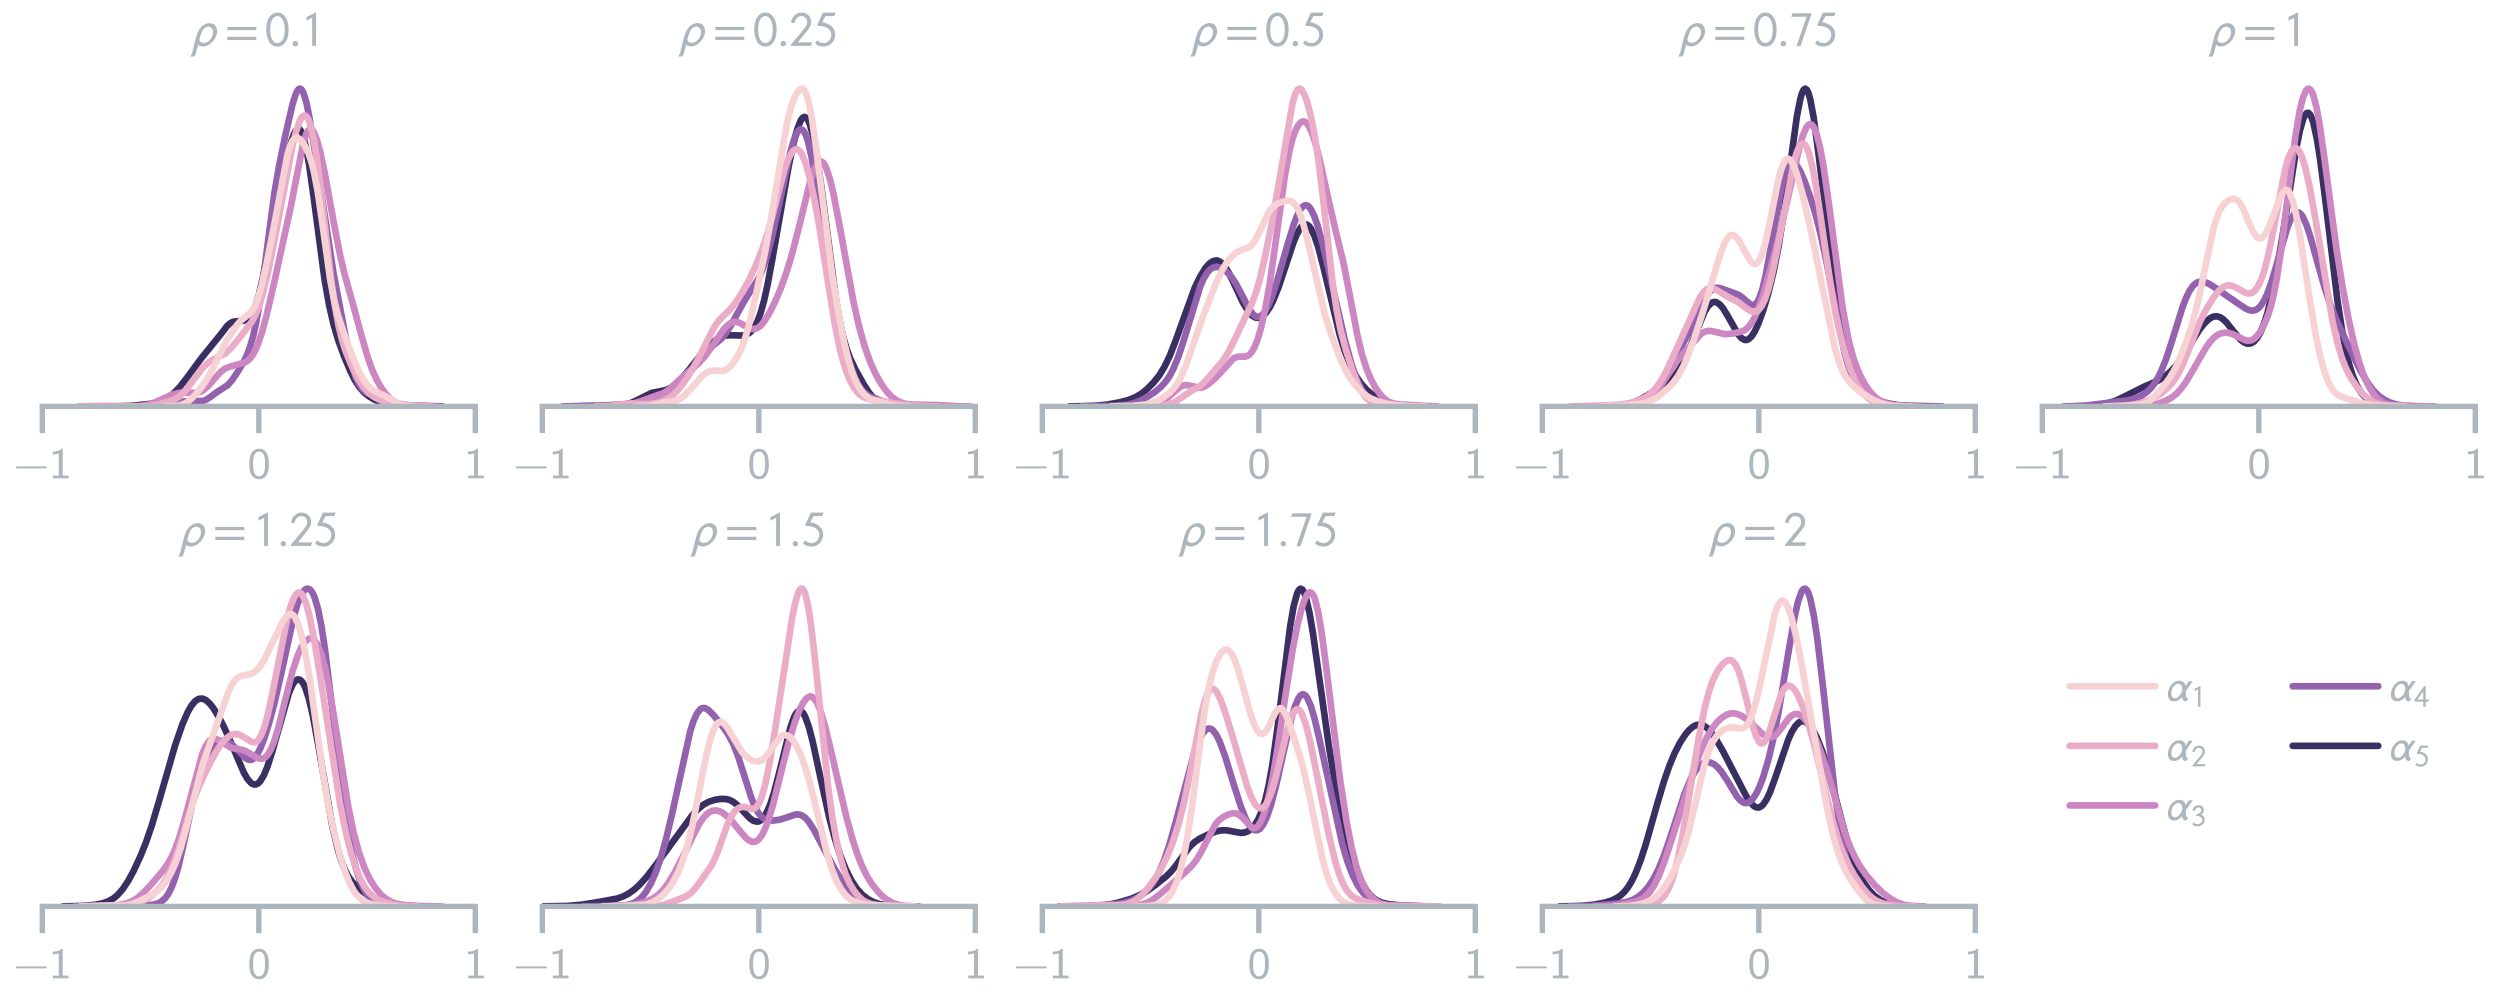 <?xml version="1.0" encoding="utf-8" standalone="no"?>
<!DOCTYPE svg PUBLIC "-//W3C//DTD SVG 1.1//EN"
  "http://www.w3.org/Graphics/SVG/1.1/DTD/svg11.dtd">
<svg xmlns:xlink="http://www.w3.org/1999/xlink" width="561.6pt" height="224.64pt" viewBox="0 0 561.6 224.64" xmlns="http://www.w3.org/2000/svg" version="1.1">
 <defs>
  <style type="text/css">*{stroke-linejoin: round; stroke-linecap: butt}</style>
 </defs>
 <g id="figure_1">
  <g id="patch_1">
   <path d="M 0 224.64
L 561.6 224.64
L 561.6 0
L 0 0
L 0 224.64
z
" style="fill: none"/>
  </g>
  <g id="axes_1">
   <g id="patch_2">
    <path d="M 9.513 91.294
L 106.771 91.294
L 106.771 16.344
L 9.513 16.344
L 9.513 91.294
z
" style="fill: none"/>
   </g>
   <g id="matplotlib.axis_1">
    <g id="xtick_1">
     <g id="line2d_1">
      <path d="M 9.513 91.294
L 9.513 16.344
" clip-path="url(#pda4d0ac534)" style="fill: none"/>
     </g>
     <g id="line2d_2">
      <defs>
       <path id="m74bbf220e9" d="M 0 0
L 0 6
" style="stroke: #adb5bd; stroke-width: 1.2"/>
      </defs>
      <g>
       <use xlink:href="#m74bbf220e9" x="9.513" y="91.294" style="fill: #adb5bd; stroke: #adb5bd; stroke-width: 1.2"/>
      </g>
     </g>
     <g id="text_1">
      <!-- −1 -->
      <g style="fill: #adb5bd" transform="translate(3 107.457) scale(0.096 -0.096)">
       <defs>
        <path id="LMSans8-Regular-2212" d="M 4902 1600
C 4902 1747 4762 1747 4672 1747
L 608 1747
C 518 1747 378 1747 378 1600
C 378 1453 518 1453 608 1453
L 4672 1453
C 4762 1453 4902 1453 4902 1600
z
" transform="scale(0.016)"/>
        <path id="LMSans8-Regular-31" d="M 2906 0
L 2906 403
L 2054 403
L 2054 4333
L 1914 4333
C 1498 3949 973 3923 589 3910
L 589 3507
C 838 3514 1158 3526 1478 3654
L 1478 403
L 627 403
L 627 0
L 2906 0
z
" transform="scale(0.016)"/>
       </defs>
       <use xlink:href="#LMSans8-Regular-2212"/>
       <use xlink:href="#LMSans8-Regular-31" x="82.6"/>
      </g>
     </g>
    </g>
    <g id="xtick_2">
     <g id="line2d_3">
      <path d="M 58.142 91.294
L 58.142 16.344
" clip-path="url(#pda4d0ac534)" style="fill: none"/>
     </g>
     <g id="line2d_4">
      <g>
       <use xlink:href="#m74bbf220e9" x="58.142" y="91.294" style="fill: #adb5bd; stroke: #adb5bd; stroke-width: 1.2"/>
      </g>
     </g>
     <g id="text_2">
      <!-- 0 -->
      <g style="fill: #adb5bd" transform="translate(55.594 107.457) scale(0.096 -0.096)">
       <defs>
        <path id="LMSans8-Regular-30" d="M 3123 2080
C 3123 2387 3123 3136 2822 3661
C 2496 4237 2003 4333 1696 4333
C 1408 4333 909 4243 589 3693
C 282 3181 269 2483 269 2080
C 269 1606 294 1024 563 538
C 845 19 1318 -134 1696 -134
C 2336 -134 2688 237 2880 640
C 3104 1094 3123 1683 3123 2080
z
M 2566 2163
C 2566 1741 2566 1261 2413 851
C 2234 390 1907 288 1696 288
C 1427 288 1120 442 960 902
C 832 1293 826 1696 826 2163
C 826 2752 826 3910 1696 3910
C 2566 3910 2566 2752 2566 2163
z
" transform="scale(0.016)"/>
       </defs>
       <use xlink:href="#LMSans8-Regular-30"/>
      </g>
     </g>
    </g>
    <g id="xtick_3">
     <g id="line2d_5">
      <path d="M 106.771 91.294
L 106.771 16.344
" clip-path="url(#pda4d0ac534)" style="fill: none"/>
     </g>
     <g id="line2d_6">
      <g>
       <use xlink:href="#m74bbf220e9" x="106.771" y="91.294" style="fill: #adb5bd; stroke: #adb5bd; stroke-width: 1.2"/>
      </g>
     </g>
     <g id="text_3">
      <!-- 1 -->
      <g style="fill: #adb5bd" transform="translate(104.223 107.457) scale(0.096 -0.096)">
       <use xlink:href="#LMSans8-Regular-31"/>
      </g>
     </g>
    </g>
   </g>
   <g id="matplotlib.axis_2"/>
   <g id="line2d_7">
    <path d="M 25.734 91.291
L 29.492 91.168
L 34.958 90.607
L 36.324 90.133
L 37.691 89.375
L 39.057 88.311
L 40.424 86.896
L 42.132 84.682
L 45.206 80.493
L 49.647 75.029
L 51.014 73.229
L 51.697 72.626
L 52.38 72.286
L 53.405 72.149
L 54.771 72.043
L 55.455 71.734
L 56.138 71.095
L 56.821 70.011
L 57.504 68.378
L 58.187 66.133
L 59.212 61.651
L 60.579 54.287
L 62.628 43.384
L 64.336 35.79
L 65.361 31.97
L 66.044 30.068
L 66.386 29.421
L 66.728 29.027
L 67.069 28.92
L 67.411 29.126
L 67.753 29.661
L 68.094 30.532
L 68.777 33.252
L 69.461 37.136
L 70.485 44.512
L 72.877 62.569
L 73.902 68.428
L 74.926 72.886
L 75.951 76.339
L 77.318 80.094
L 78.684 83.328
L 79.709 85.373
L 80.734 86.973
L 81.759 88.131
L 82.783 88.97
L 84.15 89.793
L 85.516 90.362
L 87.224 90.778
L 89.957 91.154
L 92.69 91.283
L 93.715 91.291
L 93.715 91.291
" clip-path="url(#pda4d0ac534)" style="fill: none; stroke: #392f62; stroke-width: 1.5; stroke-linecap: round"/>
   </g>
   <g id="line2d_8">
    <path d="M 31.691 91.29
L 34.074 91.175
L 35.776 90.847
L 38.159 90.403
L 40.542 90.208
L 45.649 90.062
L 46.33 89.786
L 47.351 89.102
L 49.054 87.859
L 51.096 86.562
L 52.118 85.421
L 53.48 83.403
L 54.841 81.09
L 55.522 79.646
L 56.203 77.81
L 56.884 75.436
L 57.565 72.385
L 58.246 68.542
L 59.267 61.332
L 61.651 43.33
L 62.672 37.364
L 64.034 30.712
L 65.736 23.351
L 66.417 21.188
L 66.757 20.458
L 67.098 20.022
L 67.438 19.913
L 67.779 20.152
L 68.119 20.742
L 68.8 22.925
L 69.481 26.221
L 70.502 32.461
L 74.928 61.434
L 77.992 77.446
L 79.014 81.903
L 79.695 84.163
L 80.375 85.838
L 81.056 87.009
L 81.737 87.783
L 82.418 88.282
L 83.78 88.893
L 85.823 89.522
L 87.525 90.08
L 89.568 90.831
L 90.93 91.012
L 99.441 91.292
L 99.441 91.292
" clip-path="url(#pda4d0ac534)" style="fill: none; stroke: #9361ae; stroke-width: 1.5; stroke-linecap: round"/>
   </g>
   <g id="line2d_9">
    <path d="M 28.85 91.29
L 31.605 91.191
L 33.327 90.893
L 34.705 90.441
L 36.772 89.496
L 38.839 88.581
L 40.216 88.249
L 41.594 88.203
L 44.005 88.275
L 45.039 87.992
L 45.727 87.606
L 46.761 86.72
L 48.139 85.133
L 49.516 83.587
L 50.55 82.807
L 51.583 82.393
L 55.028 81.415
L 55.716 80.969
L 56.405 80.268
L 57.094 79.214
L 57.783 77.748
L 58.816 74.765
L 59.85 70.983
L 61.572 63.596
L 65.361 46.243
L 68.117 32.166
L 68.805 30.057
L 69.15 29.422
L 69.494 29.083
L 69.839 29.039
L 70.183 29.276
L 70.528 29.779
L 71.217 31.488
L 71.905 33.976
L 72.939 38.777
L 75.005 50.139
L 76.383 57.228
L 77.417 61.649
L 79.139 67.795
L 81.206 75.388
L 82.583 80.209
L 83.617 83.099
L 84.65 85.357
L 85.683 87.15
L 86.717 88.577
L 87.75 89.636
L 88.783 90.329
L 89.817 90.723
L 91.194 90.983
L 93.95 91.222
L 97.395 91.292
L 97.395 91.292
" clip-path="url(#pda4d0ac534)" style="fill: none; stroke: #cc86c1; stroke-width: 1.5; stroke-linecap: round"/>
   </g>
   <g id="line2d_10">
    <path d="M 17.675 91.292
L 22.044 91.179
L 24.823 91.158
L 30.383 91.292
L 33.559 91.2
L 35.148 90.947
L 37.927 90.172
L 39.119 89.743
L 39.913 89.313
L 40.707 88.705
L 41.898 87.443
L 43.487 85.317
L 45.472 82.699
L 46.664 81.533
L 47.855 80.771
L 50.635 79.371
L 51.826 78.287
L 53.414 76.383
L 56.591 72.233
L 57.385 70.735
L 58.179 68.753
L 58.974 66.196
L 60.165 61.315
L 61.753 53.443
L 65.724 32.603
L 66.518 29.481
L 67.313 27.217
L 67.71 26.48
L 68.107 26.047
L 68.504 25.951
L 68.901 26.221
L 69.298 26.887
L 69.695 27.969
L 70.489 31.421
L 71.284 36.503
L 72.475 46.35
L 74.46 63.435
L 75.255 68.873
L 76.049 73.151
L 76.843 76.383
L 77.637 78.857
L 78.828 81.822
L 80.417 85.093
L 81.608 86.943
L 82.799 88.243
L 83.991 89.144
L 85.182 89.775
L 86.77 90.338
L 88.359 90.678
L 91.536 91.035
L 94.712 91.268
L 96.698 91.292
L 96.698 91.292
" clip-path="url(#pda4d0ac534)" style="fill: none; stroke: #eaacc7; stroke-width: 1.5; stroke-linecap: round"/>
   </g>
   <g id="line2d_11">
    <path d="M 37.205 91.291
L 39.744 91.179
L 40.872 90.926
L 41.719 90.544
L 42.565 89.955
L 43.694 88.871
L 45.104 87.201
L 46.233 85.602
L 47.361 83.576
L 51.029 76.276
L 53.004 73.328
L 54.132 71.976
L 55.261 71.078
L 56.107 70.43
L 56.671 69.78
L 57.236 68.811
L 57.8 67.45
L 58.646 64.657
L 59.775 59.82
L 61.468 51.234
L 64.571 34.778
L 65.135 32.869
L 65.699 31.625
L 66.264 31.023
L 66.546 30.932
L 67.11 31.088
L 67.674 31.587
L 68.521 32.809
L 69.367 34.62
L 69.931 36.289
L 70.496 38.464
L 71.342 42.855
L 72.47 50.613
L 74.163 62.714
L 75.01 67.242
L 75.856 70.603
L 76.984 74.094
L 79.241 80.288
L 80.652 83.487
L 81.781 85.473
L 82.627 86.609
L 83.473 87.435
L 84.32 87.988
L 86.012 88.709
L 87.423 89.461
L 89.68 90.773
L 90.808 91.112
L 92.219 91.262
L 93.348 91.288
L 93.348 91.288
" clip-path="url(#pda4d0ac534)" style="fill: none; stroke: #f7d2d4; stroke-width: 1.5; stroke-linecap: round"/>
   </g>
   <g id="patch_3">
    <path d="M 9.513 91.294
L 106.771 91.294
" style="fill: none; stroke: #adb5bd; stroke-width: 1.2; stroke-linejoin: miter; stroke-linecap: square"/>
   </g>
   <g id="text_4">
    <!-- $\rho=0.1$ -->
    <g style="fill: #adb5bd" transform="translate(43.13 10.344) scale(0.108 -0.108)">
     <defs>
      <path id="STIXNonUnicode-Italic-e1e8" d="M 38 -838
L 435 755
Q 576 1338 723 1709
Q 870 2080 1126 2381
Q 1619 2957 2304 2957
Q 2726 2957 2995 2669
Q 3264 2381 3264 1933
Q 3264 1171 2669 550
Q 2074 -70 1421 -70
Q 1062 -70 794 160
L 550 -813
Q 461 -1171 301 -1382
L -211 -1382
Q -32 -1120 38 -838
z
M 2726 1798
Q 2726 2118 2553 2310
Q 2381 2502 2099 2502
Q 1773 2502 1498 2176
Q 1331 1984 1216 1693
Q 1101 1402 947 781
Q 1094 384 1504 384
Q 1997 384 2361 819
Q 2726 1254 2726 1798
z
" transform="scale(0.016)"/>
      <path id="STIXGeneral-Regular-3d" d="M 4077 2048
L 307 2048
L 307 2470
L 4077 2470
L 4077 2048
z
M 4077 768
L 307 768
L 307 1190
L 4077 1190
L 4077 768
z
" transform="scale(0.016)"/>
      <path id="STIXGeneral-Regular-1d7e2" d="M 3053 2112
Q 3053 1523 2915 1046
Q 2778 570 2438 240
Q 2099 -90 1600 -90
Q 1203 -90 912 108
Q 621 307 461 643
Q 301 979 224 1353
Q 147 1728 147 2150
Q 147 2746 294 3222
Q 442 3699 787 4012
Q 1133 4326 1626 4326
Q 2253 4326 2653 3708
Q 3053 3091 3053 2112
z
M 2547 2112
Q 2547 2893 2288 3382
Q 2029 3872 1613 3872
Q 1139 3872 896 3376
Q 653 2880 653 2138
Q 653 1805 701 1507
Q 749 1210 854 944
Q 960 678 1152 521
Q 1344 365 1600 365
Q 1926 365 2147 627
Q 2368 890 2457 1270
Q 2547 1651 2547 2112
z
" transform="scale(0.016)"/>
      <path id="STIXGeneral-Regular-2e" d="M 1158 275
Q 1158 134 1052 32
Q 947 -70 800 -70
Q 653 -70 550 32
Q 448 134 448 281
Q 448 429 553 534
Q 659 640 806 640
Q 947 640 1052 531
Q 1158 422 1158 275
z
" transform="scale(0.016)"/>
      <path id="STIXGeneral-Regular-1d7e3" d="M 1933 0
L 1427 0
L 1427 3648
Q 1286 3584 1008 3440
Q 730 3296 691 3277
L 691 3744
L 1843 4333
L 1933 4301
L 1933 0
z
" transform="scale(0.016)"/>
     </defs>
     <use xlink:href="#STIXNonUnicode-Italic-e1e8" transform="translate(0 0.297)"/>
     <use xlink:href="#STIXGeneral-Regular-3d" transform="translate(68.52 0.297)"/>
     <use xlink:href="#STIXGeneral-Regular-1d7e2" transform="translate(152.14 0.297)"/>
     <use xlink:href="#STIXGeneral-Regular-2e" transform="translate(202.14 0.297)"/>
     <use xlink:href="#STIXGeneral-Regular-1d7e3" transform="translate(227.14 0.297)"/>
    </g>
   </g>
  </g>
  <g id="axes_2">
   <g id="patch_4">
    <path d="M 121.833 91.294
L 219.091 91.294
L 219.091 16.344
L 121.833 16.344
L 121.833 91.294
z
" style="fill: none"/>
   </g>
   <g id="matplotlib.axis_3">
    <g id="xtick_4">
     <g id="line2d_12">
      <path d="M 121.833 91.294
L 121.833 16.344
" clip-path="url(#p86d44ed98e)" style="fill: none"/>
     </g>
     <g id="line2d_13">
      <g>
       <use xlink:href="#m74bbf220e9" x="121.833" y="91.294" style="fill: #adb5bd; stroke: #adb5bd; stroke-width: 1.2"/>
      </g>
     </g>
     <g id="text_5">
      <!-- −1 -->
      <g style="fill: #adb5bd" transform="translate(115.32 107.457) scale(0.096 -0.096)">
       <use xlink:href="#LMSans8-Regular-2212"/>
       <use xlink:href="#LMSans8-Regular-31" x="82.6"/>
      </g>
     </g>
    </g>
    <g id="xtick_5">
     <g id="line2d_14">
      <path d="M 170.462 91.294
L 170.462 16.344
" clip-path="url(#p86d44ed98e)" style="fill: none"/>
     </g>
     <g id="line2d_15">
      <g>
       <use xlink:href="#m74bbf220e9" x="170.462" y="91.294" style="fill: #adb5bd; stroke: #adb5bd; stroke-width: 1.2"/>
      </g>
     </g>
     <g id="text_6">
      <!-- 0 -->
      <g style="fill: #adb5bd" transform="translate(167.914 107.457) scale(0.096 -0.096)">
       <use xlink:href="#LMSans8-Regular-30"/>
      </g>
     </g>
    </g>
    <g id="xtick_6">
     <g id="line2d_16">
      <path d="M 219.091 91.294
L 219.091 16.344
" clip-path="url(#p86d44ed98e)" style="fill: none"/>
     </g>
     <g id="line2d_17">
      <g>
       <use xlink:href="#m74bbf220e9" x="219.091" y="91.294" style="fill: #adb5bd; stroke: #adb5bd; stroke-width: 1.2"/>
      </g>
     </g>
     <g id="text_7">
      <!-- 1 -->
      <g style="fill: #adb5bd" transform="translate(216.543 107.457) scale(0.096 -0.096)">
       <use xlink:href="#LMSans8-Regular-31"/>
      </g>
     </g>
    </g>
   </g>
   <g id="matplotlib.axis_4"/>
   <g id="line2d_18">
    <path d="M 129.436 91.292
L 134.562 91.177
L 140.477 90.83
L 141.66 90.532
L 142.843 90.025
L 146.392 88.255
L 147.969 87.958
L 149.546 87.627
L 150.729 87.089
L 151.912 86.237
L 153.095 85.096
L 154.672 83.21
L 158.221 78.745
L 159.798 77.208
L 160.981 76.273
L 162.164 75.62
L 162.953 75.386
L 164.136 75.31
L 166.896 75.379
L 167.685 75.159
L 168.473 74.686
L 169.262 73.831
L 170.051 72.443
L 170.839 70.383
L 171.628 67.569
L 172.417 64.023
L 173.599 57.644
L 177.148 37.424
L 178.331 31.86
L 179.12 28.945
L 179.908 26.993
L 180.303 26.462
L 180.697 26.263
L 181.091 26.414
L 181.486 26.926
L 181.88 27.801
L 182.669 30.624
L 183.457 34.776
L 184.64 43.003
L 187.795 67.361
L 188.583 71.915
L 189.372 75.523
L 190.161 78.295
L 190.949 80.44
L 192.132 82.967
L 194.104 86.492
L 195.287 88.292
L 196.47 89.659
L 197.258 90.281
L 198.047 90.686
L 199.23 90.992
L 201.201 91.13
L 207.905 91.292
L 207.905 91.292
" clip-path="url(#p86d44ed98e)" style="fill: none; stroke: #392f62; stroke-width: 1.5; stroke-linecap: round"/>
   </g>
   <g id="line2d_19">
    <path d="M 126.361 91.292
L 131.226 91.172
L 134.063 91.159
L 138.522 91.241
L 144.603 90.945
L 146.629 90.493
L 149.467 89.672
L 150.278 89.203
L 151.088 88.504
L 152.305 87.067
L 157.574 80.254
L 158.79 78.842
L 160.006 77.757
L 162.033 76.091
L 162.844 75.164
L 164.06 73.345
L 165.682 70.352
L 167.303 67.436
L 170.546 62.329
L 171.357 60.404
L 172.167 57.978
L 173.383 53.403
L 175.005 45.979
L 177.437 34.588
L 178.248 31.708
L 179.059 29.773
L 179.464 29.238
L 179.869 29.025
L 180.275 29.156
L 180.68 29.645
L 181.085 30.502
L 181.491 31.728
L 182.301 35.246
L 183.112 39.978
L 187.166 66.417
L 188.382 72.191
L 190.003 78.632
L 191.22 82.613
L 192.03 84.763
L 192.841 86.437
L 193.652 87.631
L 194.462 88.417
L 195.273 88.922
L 197.3 89.765
L 199.732 90.658
L 201.354 91.008
L 203.38 91.211
L 206.623 91.291
L 207.029 91.292
L 207.029 91.292
" clip-path="url(#p86d44ed98e)" style="fill: none; stroke: #9361ae; stroke-width: 1.5; stroke-linecap: round"/>
   </g>
   <g id="line2d_20">
    <path d="M 136.496 91.288
L 139.771 91.158
L 141.408 90.892
L 143.455 90.296
L 149.186 88.263
L 150.414 87.363
L 152.461 85.451
L 154.507 83.663
L 156.963 81.579
L 158.191 80.221
L 159.829 77.97
L 162.694 73.822
L 163.513 72.982
L 164.331 72.454
L 165.15 72.282
L 165.969 72.447
L 167.197 73.111
L 168.425 73.785
L 169.243 73.952
L 170.062 73.754
L 170.881 73.154
L 171.699 72.18
L 172.927 70.168
L 174.155 67.682
L 175.383 64.788
L 176.611 61.399
L 177.839 57.387
L 179.477 51.039
L 181.933 41.026
L 182.751 38.475
L 183.57 36.809
L 183.979 36.385
L 184.389 36.262
L 184.798 36.449
L 185.208 36.949
L 185.617 37.755
L 186.436 40.217
L 187.254 43.643
L 188.482 50.014
L 191.757 67.965
L 192.985 73.358
L 194.213 77.731
L 195.441 81.198
L 196.669 83.946
L 197.897 86.143
L 199.125 87.879
L 200.353 89.177
L 201.581 90.052
L 202.809 90.563
L 204.037 90.81
L 205.674 90.902
L 210.586 90.991
L 215.498 91.273
L 217.954 91.292
L 217.954 91.292
" clip-path="url(#p86d44ed98e)" style="fill: none; stroke: #cc86c1; stroke-width: 1.5; stroke-linecap: round"/>
   </g>
   <g id="line2d_21">
    <path d="M 133.801 91.29
L 136.892 91.176
L 139.598 90.786
L 141.53 90.629
L 143.848 90.764
L 145.781 90.798
L 147.326 90.552
L 148.872 90.049
L 150.032 89.491
L 151.191 88.694
L 152.35 87.567
L 153.51 86.103
L 155.055 83.757
L 156.988 80.371
L 158.92 76.446
L 160.466 73.457
L 161.239 72.316
L 162.398 71.066
L 163.944 69.588
L 165.103 68.153
L 166.649 65.805
L 168.195 63.064
L 169.74 59.747
L 171.286 55.842
L 172.445 52.361
L 173.605 48.141
L 176.31 37.738
L 177.083 35.674
L 177.856 34.27
L 178.242 33.835
L 178.629 33.59
L 179.015 33.545
L 179.402 33.712
L 179.788 34.098
L 180.174 34.707
L 180.947 36.583
L 181.72 39.251
L 182.88 44.453
L 184.039 50.82
L 185.971 63.219
L 187.517 72.77
L 188.676 78.443
L 189.449 81.382
L 190.222 83.726
L 190.995 85.573
L 191.768 87.002
L 192.541 88.066
L 193.314 88.808
L 194.086 89.285
L 195.246 89.656
L 202.202 90.802
L 205.68 91.126
L 209.158 91.281
L 210.704 91.292
L 210.704 91.292
" clip-path="url(#p86d44ed98e)" style="fill: none; stroke: #eaacc7; stroke-width: 1.5; stroke-linecap: round"/>
   </g>
   <g id="line2d_22">
    <path d="M 142.904 91.291
L 145.678 91.17
L 147.219 90.88
L 149.685 90.338
L 151.842 90.007
L 152.766 89.598
L 153.691 88.911
L 154.924 87.633
L 157.697 84.516
L 158.622 83.767
L 159.546 83.333
L 160.471 83.248
L 162.32 83.335
L 162.937 83.131
L 163.553 82.741
L 164.477 81.829
L 165.402 80.542
L 166.327 78.792
L 167.251 76.404
L 168.176 73.266
L 169.408 68.119
L 171.874 56.564
L 173.107 49.729
L 176.805 27.504
L 177.729 23.953
L 178.346 22.225
L 178.962 20.954
L 179.579 20.145
L 179.887 19.945
L 180.195 19.913
L 180.503 20.077
L 180.811 20.465
L 181.12 21.103
L 181.736 23.194
L 182.352 26.381
L 183.277 32.876
L 186.975 61.819
L 188.516 71.25
L 189.749 77.49
L 190.673 81.205
L 191.598 84.094
L 192.522 86.234
L 193.447 87.754
L 194.372 88.797
L 195.296 89.469
L 196.221 89.866
L 200.227 90.973
L 201.768 91.214
L 204.233 91.291
L 204.233 91.291
" clip-path="url(#p86d44ed98e)" style="fill: none; stroke: #f7d2d4; stroke-width: 1.5; stroke-linecap: round"/>
   </g>
   <g id="patch_5">
    <path d="M 121.833 91.294
L 219.091 91.294
" style="fill: none; stroke: #adb5bd; stroke-width: 1.2; stroke-linejoin: miter; stroke-linecap: square"/>
   </g>
   <g id="text_8">
    <!-- $\rho=0.25$ -->
    <g style="fill: #adb5bd" transform="translate(152.75 10.344) scale(0.108 -0.108)">
     <defs>
      <path id="STIXGeneral-Regular-1d7e4" d="M 3002 454
L 2816 0
L 224 0
L 224 134
L 1344 1504
L 1344 1498
L 1702 1933
Q 1952 2234 2054 2365
Q 2157 2496 2253 2685
Q 2349 2874 2349 3040
Q 2349 3437 2134 3654
Q 1920 3872 1549 3872
Q 1254 3872 1008 3629
Q 762 3386 698 2938
L 237 3046
Q 339 3616 716 3971
Q 1094 4326 1594 4326
Q 2150 4326 2502 3980
Q 2854 3635 2854 3142
Q 2854 2784 2720 2525
Q 2586 2266 2157 1728
L 1133 454
L 3002 454
z
" transform="scale(0.016)"/>
      <path id="STIXGeneral-Regular-1d7e7" d="M 2931 4326
L 2726 3872
L 1594 3872
L 1184 3059
Q 1914 2957 2384 2544
Q 2854 2131 2854 1446
Q 2854 813 2422 361
Q 1990 -90 1344 -90
Q 640 -90 230 358
L 531 717
Q 858 365 1312 365
Q 1786 365 2067 688
Q 2349 1011 2349 1446
Q 2349 1920 1926 2253
Q 1498 2605 602 2605
L 512 2714
L 1254 4326
L 2931 4326
z
" transform="scale(0.016)"/>
     </defs>
     <use xlink:href="#STIXNonUnicode-Italic-e1e8" transform="translate(0 0.406)"/>
     <use xlink:href="#STIXGeneral-Regular-3d" transform="translate(68.52 0.406)"/>
     <use xlink:href="#STIXGeneral-Regular-1d7e2" transform="translate(152.14 0.406)"/>
     <use xlink:href="#STIXGeneral-Regular-2e" transform="translate(202.14 0.406)"/>
     <use xlink:href="#STIXGeneral-Regular-1d7e4" transform="translate(227.14 0.406)"/>
     <use xlink:href="#STIXGeneral-Regular-1d7e7" transform="translate(277.14 0.406)"/>
    </g>
   </g>
  </g>
  <g id="axes_3">
   <g id="patch_6">
    <path d="M 234.153 91.294
L 331.411 91.294
L 331.411 16.344
L 234.153 16.344
L 234.153 91.294
z
" style="fill: none"/>
   </g>
   <g id="matplotlib.axis_5">
    <g id="xtick_7">
     <g id="line2d_23">
      <path d="M 234.153 91.294
L 234.153 16.344
" clip-path="url(#p4f45f579f2)" style="fill: none"/>
     </g>
     <g id="line2d_24">
      <g>
       <use xlink:href="#m74bbf220e9" x="234.153" y="91.294" style="fill: #adb5bd; stroke: #adb5bd; stroke-width: 1.2"/>
      </g>
     </g>
     <g id="text_9">
      <!-- −1 -->
      <g style="fill: #adb5bd" transform="translate(227.64 107.457) scale(0.096 -0.096)">
       <use xlink:href="#LMSans8-Regular-2212"/>
       <use xlink:href="#LMSans8-Regular-31" x="82.6"/>
      </g>
     </g>
    </g>
    <g id="xtick_8">
     <g id="line2d_25">
      <path d="M 282.782 91.294
L 282.782 16.344
" clip-path="url(#p4f45f579f2)" style="fill: none"/>
     </g>
     <g id="line2d_26">
      <g>
       <use xlink:href="#m74bbf220e9" x="282.782" y="91.294" style="fill: #adb5bd; stroke: #adb5bd; stroke-width: 1.2"/>
      </g>
     </g>
     <g id="text_10">
      <!-- 0 -->
      <g style="fill: #adb5bd" transform="translate(280.234 107.457) scale(0.096 -0.096)">
       <use xlink:href="#LMSans8-Regular-30"/>
      </g>
     </g>
    </g>
    <g id="xtick_9">
     <g id="line2d_27">
      <path d="M 331.411 91.294
L 331.411 16.344
" clip-path="url(#p4f45f579f2)" style="fill: none"/>
     </g>
     <g id="line2d_28">
      <g>
       <use xlink:href="#m74bbf220e9" x="331.411" y="91.294" style="fill: #adb5bd; stroke: #adb5bd; stroke-width: 1.2"/>
      </g>
     </g>
     <g id="text_11">
      <!-- 1 -->
      <g style="fill: #adb5bd" transform="translate(328.863 107.457) scale(0.096 -0.096)">
       <use xlink:href="#LMSans8-Regular-31"/>
      </g>
     </g>
    </g>
   </g>
   <g id="matplotlib.axis_6"/>
   <g id="line2d_29">
    <path d="M 240.266 91.292
L 245.891 91.177
L 248.703 90.888
L 251.516 90.371
L 253.525 89.85
L 255.132 89.194
L 256.338 88.465
L 257.543 87.514
L 259.15 85.915
L 260.356 84.398
L 261.561 82.45
L 262.767 79.936
L 263.972 76.856
L 268.392 64.641
L 269.597 62.138
L 270.803 60.203
L 271.606 59.274
L 272.41 58.684
L 273.214 58.489
L 273.615 58.555
L 274.419 59.031
L 275.223 59.956
L 276.026 61.272
L 277.232 63.74
L 279.241 68.018
L 280.446 69.992
L 281.25 70.877
L 282.053 71.357
L 282.857 71.404
L 283.66 71.013
L 284.464 70.195
L 285.268 68.972
L 286.071 67.372
L 287.277 64.353
L 288.884 59.521
L 290.491 54.673
L 291.295 52.683
L 292.098 51.232
L 292.5 50.759
L 292.902 50.474
L 293.304 50.391
L 293.706 50.514
L 294.107 50.849
L 294.509 51.393
L 295.313 53.081
L 296.116 55.487
L 297.322 60.099
L 300.938 75.182
L 302.143 79.043
L 303.349 82.081
L 304.554 84.406
L 305.76 86.176
L 306.965 87.53
L 308.17 88.573
L 309.376 89.374
L 310.983 90.154
L 312.59 90.68
L 314.599 91.063
L 317.01 91.247
L 320.225 91.291
L 320.225 91.291
" clip-path="url(#p4f45f579f2)" style="fill: none; stroke: #392f62; stroke-width: 1.5; stroke-linecap: round"/>
   </g>
   <g id="line2d_30">
    <path d="M 242.927 91.292
L 249.417 91.173
L 252.853 90.964
L 254.38 90.662
L 255.908 90.118
L 257.435 89.347
L 259.344 88.121
L 260.871 86.844
L 262.016 85.534
L 262.78 84.386
L 263.543 82.952
L 264.689 80.19
L 265.834 76.734
L 269.652 64.285
L 270.415 62.55
L 271.179 61.266
L 271.942 60.437
L 272.706 60.02
L 273.47 59.95
L 274.233 60.155
L 274.997 60.584
L 275.76 61.214
L 276.524 62.056
L 277.669 63.755
L 278.814 65.924
L 280.723 69.616
L 281.487 70.632
L 282.251 71.16
L 282.632 71.214
L 283.014 71.123
L 283.396 70.887
L 284.159 69.994
L 284.923 68.587
L 285.687 66.737
L 286.832 63.313
L 289.123 55.31
L 290.65 50.354
L 291.413 48.389
L 292.177 46.959
L 292.559 46.487
L 292.94 46.196
L 293.322 46.096
L 293.704 46.194
L 294.086 46.492
L 294.468 46.986
L 295.231 48.529
L 295.995 50.719
L 297.14 54.895
L 299.049 63.08
L 302.103 76.346
L 303.63 81.907
L 304.776 85.173
L 305.539 86.856
L 306.303 88.15
L 307.066 89.093
L 307.83 89.744
L 308.594 90.172
L 309.739 90.546
L 311.648 90.871
L 315.084 91.212
L 318.52 91.29
L 318.902 91.291
L 318.902 91.291
" clip-path="url(#p4f45f579f2)" style="fill: none; stroke: #9361ae; stroke-width: 1.5; stroke-linecap: round"/>
   </g>
   <g id="line2d_31">
    <path d="M 255.396 91.291
L 258.447 91.168
L 259.803 90.879
L 260.82 90.446
L 261.837 89.778
L 263.193 88.566
L 264.888 87.05
L 265.566 86.676
L 266.243 86.514
L 266.921 86.558
L 269.633 87.144
L 270.311 86.963
L 271.328 86.373
L 272.684 85.242
L 274.04 83.878
L 277.091 80.534
L 277.768 80.205
L 278.446 80.103
L 279.802 80.097
L 280.48 79.826
L 281.158 79.149
L 281.836 77.966
L 282.514 76.236
L 283.192 73.951
L 284.209 69.469
L 285.226 63.707
L 286.582 54.301
L 288.616 39.615
L 289.632 34.017
L 290.31 31.3
L 290.988 29.348
L 291.666 28.064
L 292.344 27.381
L 292.683 27.263
L 293.022 27.299
L 293.361 27.492
L 294.039 28.357
L 294.717 29.832
L 295.395 31.849
L 296.412 35.694
L 298.107 43.397
L 299.802 50.802
L 301.835 59.254
L 303.191 66.203
L 304.886 75.113
L 305.903 79.413
L 306.92 82.688
L 307.937 85.148
L 308.954 87.048
L 309.971 88.52
L 310.988 89.59
L 312.004 90.275
L 313.021 90.648
L 314.377 90.847
L 322.513 91.29
L 322.852 91.292
L 322.852 91.292
" clip-path="url(#p4f45f579f2)" style="fill: none; stroke: #cc86c1; stroke-width: 1.5; stroke-linecap: round"/>
   </g>
   <g id="line2d_32">
    <path d="M 256.443 91.292
L 259.951 91.171
L 262.289 90.902
L 263.458 90.536
L 264.335 90.036
L 267.843 87.683
L 269.304 86.917
L 270.181 86.202
L 271.642 84.63
L 274.858 80.821
L 276.027 78.938
L 277.196 76.6
L 280.119 70.441
L 281.288 68.011
L 282.165 65.622
L 283.042 62.557
L 284.211 57.523
L 285.672 50.192
L 287.426 40.324
L 290.349 23.193
L 290.934 21.173
L 291.518 20.098
L 291.81 19.913
L 292.103 19.946
L 292.395 20.178
L 292.98 21.152
L 293.564 22.691
L 294.441 25.924
L 295.318 30.358
L 296.195 36.196
L 297.364 46
L 299.41 63.927
L 300.287 69.769
L 301.164 74.176
L 302.333 78.602
L 303.794 83.154
L 304.964 86.154
L 305.84 87.882
L 306.717 89.142
L 307.594 89.986
L 308.471 90.509
L 309.64 90.893
L 311.394 91.172
L 313.732 91.285
L 314.609 91.292
L 314.609 91.292
" clip-path="url(#p4f45f579f2)" style="fill: none; stroke: #eaacc7; stroke-width: 1.5; stroke-linecap: round"/>
   </g>
   <g id="line2d_33">
    <path d="M 249.671 91.292
L 254.288 91.173
L 257.129 90.906
L 258.55 90.601
L 259.971 90.055
L 261.391 89.249
L 262.812 88.154
L 263.877 87.009
L 264.588 85.991
L 265.298 84.704
L 266.364 82.22
L 267.784 78.132
L 270.27 70.947
L 273.112 63.741
L 274.532 60.69
L 275.598 58.928
L 276.663 57.614
L 277.729 56.707
L 278.794 56.19
L 280.57 55.559
L 281.28 54.957
L 281.991 53.97
L 283.056 51.829
L 284.832 47.98
L 285.542 46.898
L 286.253 46.175
L 286.963 45.731
L 288.028 45.336
L 289.094 45.107
L 289.804 45.145
L 290.515 45.505
L 291.225 46.341
L 291.935 47.765
L 292.646 49.813
L 293.711 53.915
L 297.618 70.677
L 299.038 75.124
L 300.814 79.948
L 302.235 83.122
L 303.3 84.961
L 304.366 86.415
L 305.787 87.95
L 306.852 88.835
L 307.918 89.49
L 309.338 90.088
L 311.469 90.681
L 313.6 91.009
L 317.152 91.245
L 320.348 91.292
L 320.348 91.292
" clip-path="url(#p4f45f579f2)" style="fill: none; stroke: #f7d2d4; stroke-width: 1.5; stroke-linecap: round"/>
   </g>
   <g id="patch_7">
    <path d="M 234.153 91.294
L 331.411 91.294
" style="fill: none; stroke: #adb5bd; stroke-width: 1.2; stroke-linejoin: miter; stroke-linecap: square"/>
   </g>
   <g id="text_12">
    <!-- $\rho=0.5$ -->
    <g style="fill: #adb5bd" transform="translate(267.77 10.344) scale(0.108 -0.108)">
     <use xlink:href="#STIXNonUnicode-Italic-e1e8" transform="translate(0 0.406)"/>
     <use xlink:href="#STIXGeneral-Regular-3d" transform="translate(68.52 0.406)"/>
     <use xlink:href="#STIXGeneral-Regular-1d7e2" transform="translate(152.14 0.406)"/>
     <use xlink:href="#STIXGeneral-Regular-2e" transform="translate(202.14 0.406)"/>
     <use xlink:href="#STIXGeneral-Regular-1d7e7" transform="translate(227.14 0.406)"/>
    </g>
   </g>
  </g>
  <g id="axes_4">
   <g id="patch_8">
    <path d="M 346.473 91.294
L 443.731 91.294
L 443.731 16.344
L 346.473 16.344
L 346.473 91.294
z
" style="fill: none"/>
   </g>
   <g id="matplotlib.axis_7">
    <g id="xtick_10">
     <g id="line2d_34">
      <path d="M 346.473 91.294
L 346.473 16.344
" clip-path="url(#p6f95eedeb6)" style="fill: none"/>
     </g>
     <g id="line2d_35">
      <g>
       <use xlink:href="#m74bbf220e9" x="346.473" y="91.294" style="fill: #adb5bd; stroke: #adb5bd; stroke-width: 1.2"/>
      </g>
     </g>
     <g id="text_13">
      <!-- −1 -->
      <g style="fill: #adb5bd" transform="translate(339.96 107.457) scale(0.096 -0.096)">
       <use xlink:href="#LMSans8-Regular-2212"/>
       <use xlink:href="#LMSans8-Regular-31" x="82.6"/>
      </g>
     </g>
    </g>
    <g id="xtick_11">
     <g id="line2d_36">
      <path d="M 395.102 91.294
L 395.102 16.344
" clip-path="url(#p6f95eedeb6)" style="fill: none"/>
     </g>
     <g id="line2d_37">
      <g>
       <use xlink:href="#m74bbf220e9" x="395.102" y="91.294" style="fill: #adb5bd; stroke: #adb5bd; stroke-width: 1.2"/>
      </g>
     </g>
     <g id="text_14">
      <!-- 0 -->
      <g style="fill: #adb5bd" transform="translate(392.554 107.457) scale(0.096 -0.096)">
       <use xlink:href="#LMSans8-Regular-30"/>
      </g>
     </g>
    </g>
    <g id="xtick_12">
     <g id="line2d_38">
      <path d="M 443.731 91.294
L 443.731 16.344
" clip-path="url(#p6f95eedeb6)" style="fill: none"/>
     </g>
     <g id="line2d_39">
      <g>
       <use xlink:href="#m74bbf220e9" x="443.731" y="91.294" style="fill: #adb5bd; stroke: #adb5bd; stroke-width: 1.2"/>
      </g>
     </g>
     <g id="text_15">
      <!-- 1 -->
      <g style="fill: #adb5bd" transform="translate(441.183 107.457) scale(0.096 -0.096)">
       <use xlink:href="#LMSans8-Regular-31"/>
      </g>
     </g>
    </g>
   </g>
   <g id="matplotlib.axis_8"/>
   <g id="line2d_40">
    <path d="M 358.004 91.292
L 362.907 91.176
L 365.17 90.919
L 366.679 90.542
L 368.187 89.899
L 370.45 88.571
L 374.976 85.772
L 376.108 84.626
L 377.239 83.025
L 378.371 80.925
L 379.879 77.444
L 382.896 70.083
L 383.651 68.845
L 384.405 68.079
L 384.782 67.888
L 385.159 67.824
L 385.537 67.885
L 386.291 68.354
L 387.045 69.224
L 388.177 71.071
L 390.44 75.089
L 391.194 75.959
L 391.948 76.371
L 392.325 76.381
L 392.702 76.253
L 393.457 75.59
L 394.211 74.415
L 394.965 72.793
L 396.097 69.684
L 397.228 65.877
L 398.36 61.272
L 399.491 55.561
L 400.623 48.47
L 402.131 37.191
L 403.64 26.26
L 404.394 22.332
L 404.771 21.012
L 405.148 20.194
L 405.526 19.913
L 405.903 20.183
L 406.28 20.997
L 406.657 22.329
L 407.411 26.353
L 408.543 34.789
L 411.56 59.399
L 412.692 66.908
L 413.823 73.218
L 414.954 78.376
L 416.086 82.422
L 417.217 85.409
L 417.972 86.865
L 418.726 87.95
L 419.48 88.732
L 420.612 89.496
L 422.12 90.097
L 424.383 90.685
L 426.646 91.047
L 429.286 91.237
L 433.058 91.292
L 433.058 91.292
" clip-path="url(#p6f95eedeb6)" style="fill: none; stroke: #392f62; stroke-width: 1.5; stroke-linecap: round"/>
   </g>
   <g id="line2d_41">
    <path d="M 359.686 91.292
L 363.923 91.193
L 365.848 90.959
L 367.389 90.554
L 368.545 90.057
L 369.7 89.356
L 370.856 88.428
L 372.011 87.241
L 373.167 85.749
L 374.707 83.285
L 378.944 75.601
L 380.485 72.433
L 382.796 67.432
L 383.566 66.135
L 384.337 65.222
L 385.107 64.736
L 385.878 64.633
L 386.648 64.794
L 390.5 66.2
L 391.27 66.734
L 393.196 68.367
L 393.581 68.512
L 393.966 68.503
L 394.351 68.299
L 394.737 67.868
L 395.122 67.183
L 395.892 65.007
L 396.662 61.794
L 397.818 55.511
L 399.744 44.347
L 400.514 40.832
L 401.285 38.31
L 401.67 37.464
L 402.055 36.895
L 402.44 36.597
L 402.825 36.55
L 403.21 36.733
L 403.596 37.117
L 404.366 38.37
L 405.521 41.058
L 406.677 44.315
L 407.833 48.101
L 408.988 52.638
L 410.144 58.065
L 414.381 79.373
L 415.151 81.983
L 415.921 84.021
L 416.692 85.573
L 417.462 86.757
L 418.617 88.082
L 419.773 89.068
L 420.928 89.808
L 422.084 90.332
L 423.625 90.765
L 425.551 91.025
L 428.632 91.125
L 436.336 91.292
L 436.336 91.292
" clip-path="url(#p6f95eedeb6)" style="fill: none; stroke: #9361ae; stroke-width: 1.5; stroke-linecap: round"/>
   </g>
   <g id="line2d_42">
    <path d="M 354.295 91.292
L 360.1 91.177
L 363.582 91.177
L 366.678 91.185
L 368.226 90.958
L 369.387 90.531
L 370.161 90.063
L 370.935 89.414
L 372.096 88.082
L 373.257 86.377
L 376.352 81.555
L 377.9 79.682
L 382.157 74.985
L 382.931 74.511
L 383.705 74.319
L 384.479 74.376
L 387.574 75.073
L 389.122 74.937
L 391.057 74.53
L 391.831 74.2
L 392.605 73.626
L 393.379 72.696
L 394.153 71.332
L 394.927 69.521
L 396.088 66.096
L 398.022 59.317
L 399.957 51.812
L 401.892 43.314
L 404.214 33.083
L 404.988 30.465
L 405.762 28.66
L 406.149 28.138
L 406.536 27.901
L 406.923 27.969
L 407.31 28.354
L 407.697 29.065
L 408.083 30.102
L 408.857 33.134
L 409.631 37.344
L 410.792 45.404
L 413.888 68.872
L 415.049 75.329
L 415.823 78.614
L 416.597 81.204
L 417.758 84.132
L 418.919 86.315
L 420.079 87.991
L 421.24 89.221
L 422.401 90.042
L 423.562 90.547
L 425.11 90.931
L 427.045 91.174
L 429.754 91.282
L 431.301 91.292
L 431.301 91.292
" clip-path="url(#p6f95eedeb6)" style="fill: none; stroke: #cc86c1; stroke-width: 1.5; stroke-linecap: round"/>
   </g>
   <g id="line2d_43">
    <path d="M 352.735 91.292
L 358.774 91.175
L 364.436 90.859
L 366.323 90.489
L 368.21 89.898
L 369.72 89.185
L 370.852 88.382
L 371.985 87.209
L 373.117 85.576
L 374.249 83.503
L 376.136 79.468
L 381.798 66.953
L 382.553 65.796
L 383.308 65.04
L 384.063 64.718
L 384.818 64.784
L 385.572 65.128
L 388.592 66.905
L 390.479 67.893
L 391.989 69.029
L 393.121 69.819
L 393.876 70.076
L 394.254 70.067
L 394.631 69.944
L 395.008 69.69
L 395.763 68.737
L 396.518 67.132
L 397.273 64.848
L 398.028 61.908
L 399.16 56.45
L 402.935 36.544
L 403.69 34.054
L 404.067 33.186
L 404.445 32.597
L 404.822 32.307
L 405.199 32.327
L 405.577 32.669
L 405.954 33.337
L 406.332 34.328
L 407.087 37.238
L 407.842 41.238
L 408.974 48.65
L 411.239 64.154
L 412.371 70.519
L 413.503 75.681
L 414.635 79.831
L 415.768 83.156
L 416.9 85.745
L 418.032 87.661
L 419.165 89.008
L 420.297 89.918
L 421.429 90.514
L 422.562 90.887
L 424.072 91.149
L 426.336 91.274
L 427.846 91.29
L 427.846 91.29
" clip-path="url(#p6f95eedeb6)" style="fill: none; stroke: #eaacc7; stroke-width: 1.5; stroke-linecap: round"/>
   </g>
   <g id="line2d_44">
    <path d="M 359.437 91.292
L 363.652 91.177
L 368.218 90.737
L 369.623 90.485
L 370.677 90.131
L 371.731 89.583
L 373.136 88.587
L 374.892 87.031
L 375.946 85.873
L 376.999 84.407
L 378.053 82.503
L 379.107 80.107
L 380.512 76.285
L 382.619 69.85
L 385.078 61.587
L 386.483 57.016
L 387.537 54.371
L 388.24 53.259
L 388.591 52.937
L 388.942 52.778
L 389.293 52.78
L 389.645 52.936
L 390.347 53.653
L 391.05 54.78
L 393.157 58.586
L 393.86 59.239
L 394.211 59.327
L 394.562 59.226
L 394.913 58.919
L 395.265 58.394
L 395.967 56.683
L 396.67 54.14
L 397.723 49.169
L 399.48 40.461
L 400.182 37.886
L 400.885 36.249
L 401.236 35.821
L 401.587 35.654
L 401.939 35.741
L 402.29 36.064
L 402.992 37.333
L 403.695 39.269
L 404.749 43.018
L 406.154 48.928
L 407.91 57.203
L 412.125 77.965
L 413.179 81.488
L 413.881 83.247
L 414.584 84.598
L 415.638 86.054
L 416.691 87.086
L 418.448 88.411
L 420.555 89.708
L 422.311 90.496
L 423.716 90.903
L 425.473 91.172
L 427.931 91.282
L 429.337 91.292
L 429.337 91.292
" clip-path="url(#p6f95eedeb6)" style="fill: none; stroke: #f7d2d4; stroke-width: 1.5; stroke-linecap: round"/>
   </g>
   <g id="patch_9">
    <path d="M 346.473 91.294
L 443.731 91.294
" style="fill: none; stroke: #adb5bd; stroke-width: 1.2; stroke-linejoin: miter; stroke-linecap: square"/>
   </g>
   <g id="text_16">
    <!-- $\rho=0.75$ -->
    <g style="fill: #adb5bd" transform="translate(377.39 10.344) scale(0.108 -0.108)">
     <defs>
      <path id="STIXGeneral-Regular-1d7e9" d="M 2886 4109
L 1472 -51
L 947 -51
L 2266 3782
L 243 3782
L 442 4237
L 2886 4237
L 2886 4109
z
" transform="scale(0.016)"/>
     </defs>
     <use xlink:href="#STIXNonUnicode-Italic-e1e8" transform="translate(0 0.406)"/>
     <use xlink:href="#STIXGeneral-Regular-3d" transform="translate(68.52 0.406)"/>
     <use xlink:href="#STIXGeneral-Regular-1d7e2" transform="translate(152.14 0.406)"/>
     <use xlink:href="#STIXGeneral-Regular-2e" transform="translate(202.14 0.406)"/>
     <use xlink:href="#STIXGeneral-Regular-1d7e9" transform="translate(227.14 0.406)"/>
     <use xlink:href="#STIXGeneral-Regular-1d7e7" transform="translate(277.14 0.406)"/>
    </g>
   </g>
  </g>
  <g id="axes_5">
   <g id="patch_10">
    <path d="M 458.793 91.294
L 556.051 91.294
L 556.051 16.344
L 458.793 16.344
L 458.793 91.294
z
" style="fill: none"/>
   </g>
   <g id="matplotlib.axis_9">
    <g id="xtick_13">
     <g id="line2d_45">
      <path d="M 458.793 91.294
L 458.793 16.344
" clip-path="url(#pa78a1c67f7)" style="fill: none"/>
     </g>
     <g id="line2d_46">
      <g>
       <use xlink:href="#m74bbf220e9" x="458.793" y="91.294" style="fill: #adb5bd; stroke: #adb5bd; stroke-width: 1.2"/>
      </g>
     </g>
     <g id="text_17">
      <!-- −1 -->
      <g style="fill: #adb5bd" transform="translate(452.28 107.457) scale(0.096 -0.096)">
       <use xlink:href="#LMSans8-Regular-2212"/>
       <use xlink:href="#LMSans8-Regular-31" x="82.6"/>
      </g>
     </g>
    </g>
    <g id="xtick_14">
     <g id="line2d_47">
      <path d="M 507.422 91.294
L 507.422 16.344
" clip-path="url(#pa78a1c67f7)" style="fill: none"/>
     </g>
     <g id="line2d_48">
      <g>
       <use xlink:href="#m74bbf220e9" x="507.422" y="91.294" style="fill: #adb5bd; stroke: #adb5bd; stroke-width: 1.2"/>
      </g>
     </g>
     <g id="text_18">
      <!-- 0 -->
      <g style="fill: #adb5bd" transform="translate(504.874 107.457) scale(0.096 -0.096)">
       <use xlink:href="#LMSans8-Regular-30"/>
      </g>
     </g>
    </g>
    <g id="xtick_15">
     <g id="line2d_49">
      <path d="M 556.051 91.294
L 556.051 16.344
" clip-path="url(#pa78a1c67f7)" style="fill: none"/>
     </g>
     <g id="line2d_50">
      <g>
       <use xlink:href="#m74bbf220e9" x="556.051" y="91.294" style="fill: #adb5bd; stroke: #adb5bd; stroke-width: 1.2"/>
      </g>
     </g>
     <g id="text_19">
      <!-- 1 -->
      <g style="fill: #adb5bd" transform="translate(553.503 107.457) scale(0.096 -0.096)">
       <use xlink:href="#LMSans8-Regular-31"/>
      </g>
     </g>
    </g>
   </g>
   <g id="matplotlib.axis_10"/>
   <g id="line2d_51">
    <path d="M 465.002 91.292
L 469.593 91.183
L 471.888 90.93
L 473.8 90.512
L 475.331 89.981
L 477.243 89.071
L 481.451 86.963
L 484.894 85.446
L 486.424 84.46
L 487.572 83.482
L 488.72 82.251
L 489.867 80.742
L 491.397 78.36
L 494.075 74.063
L 495.223 72.592
L 496.37 71.545
L 497.135 71.149
L 497.901 71.038
L 498.666 71.233
L 499.431 71.727
L 500.196 72.477
L 501.726 74.416
L 503.256 76.244
L 504.021 76.869
L 504.786 77.198
L 505.551 77.173
L 506.316 76.75
L 507.081 75.886
L 507.847 74.539
L 508.612 72.669
L 509.377 70.24
L 510.142 67.232
L 511.289 61.665
L 512.82 52.599
L 515.88 33.099
L 516.645 29.339
L 517.41 26.671
L 517.793 25.843
L 518.175 25.395
L 518.558 25.347
L 518.94 25.713
L 519.323 26.495
L 519.705 27.686
L 520.47 31.221
L 521.235 36.081
L 522.383 45.096
L 525.061 67.295
L 526.208 74.79
L 526.974 78.755
L 527.739 81.918
L 528.504 84.371
L 529.269 86.234
L 530.034 87.63
L 530.799 88.668
L 531.564 89.435
L 532.712 90.222
L 533.859 90.705
L 535.389 91.054
L 537.302 91.231
L 541.128 91.292
L 541.128 91.292
" clip-path="url(#pa78a1c67f7)" style="fill: none; stroke: #392f62; stroke-width: 1.5; stroke-linecap: round"/>
   </g>
   <g id="line2d_52">
    <path d="M 463.597 91.29
L 468.041 91.163
L 470.869 90.831
L 475.313 90.254
L 478.141 89.912
L 479.757 89.494
L 480.969 88.957
L 482.181 88.137
L 482.989 87.376
L 483.797 86.393
L 484.605 85.137
L 485.413 83.562
L 486.625 80.552
L 487.837 76.858
L 490.261 69.055
L 491.069 66.942
L 491.877 65.291
L 492.685 64.146
L 493.493 63.483
L 494.301 63.233
L 495.109 63.304
L 495.917 63.601
L 497.129 64.299
L 502.785 68.193
L 504.401 69.278
L 505.209 69.66
L 506.017 69.803
L 506.825 69.6
L 507.633 68.958
L 508.441 67.814
L 509.249 66.143
L 510.057 63.974
L 511.269 59.981
L 513.693 51.533
L 514.501 49.446
L 515.309 48.108
L 515.713 47.77
L 516.117 47.667
L 516.521 47.803
L 516.925 48.174
L 517.329 48.77
L 518.137 50.564
L 518.945 52.995
L 520.561 58.816
L 522.177 64.514
L 523.389 68.16
L 525.005 72.201
L 527.429 77.444
L 530.257 83.238
L 531.873 86.014
L 533.085 87.637
L 534.297 88.855
L 535.509 89.733
L 536.721 90.349
L 538.337 90.868
L 539.953 91.137
L 542.377 91.271
L 543.993 91.289
L 543.993 91.289
" clip-path="url(#pa78a1c67f7)" style="fill: none; stroke: #9361ae; stroke-width: 1.5; stroke-linecap: round"/>
   </g>
   <g id="line2d_53">
    <path d="M 479.101 91.291
L 482.171 91.186
L 483.877 90.914
L 485.583 90.406
L 486.947 89.82
L 487.971 89.213
L 488.994 88.373
L 490.018 87.243
L 491.041 85.819
L 492.747 82.952
L 495.476 78.189
L 496.499 76.745
L 497.523 75.668
L 498.546 75.011
L 499.57 74.74
L 500.593 74.78
L 501.617 75.073
L 502.981 75.755
L 504.346 76.426
L 505.028 76.561
L 505.71 76.458
L 506.393 76.077
L 507.075 75.415
L 507.757 74.491
L 508.781 72.606
L 509.463 70.924
L 510.145 68.749
L 510.828 65.921
L 511.51 62.32
L 512.533 55.451
L 514.239 41.505
L 515.604 30.861
L 516.627 24.789
L 517.31 22.018
L 517.992 20.376
L 518.333 19.995
L 518.674 19.913
L 519.015 20.136
L 519.356 20.667
L 519.698 21.509
L 520.38 24.109
L 521.062 27.836
L 522.086 35.006
L 524.815 55.594
L 526.179 64.14
L 527.544 71.472
L 528.909 77.562
L 529.932 81.252
L 530.956 84.212
L 531.979 86.522
L 533.002 88.258
L 534.026 89.485
L 535.049 90.278
L 536.073 90.74
L 537.437 91.023
L 539.484 91.11
L 543.919 91.249
L 546.99 91.292
L 546.99 91.292
" clip-path="url(#pa78a1c67f7)" style="fill: none; stroke: #cc86c1; stroke-width: 1.5; stroke-linecap: round"/>
   </g>
   <g id="line2d_54">
    <path d="M 472.597 91.292
L 476.708 91.191
L 479.107 90.907
L 481.162 90.437
L 482.875 89.837
L 484.246 89.166
L 485.616 88.263
L 486.986 87.084
L 488.014 85.944
L 489.042 84.461
L 490.07 82.517
L 491.44 79.219
L 494.181 72.272
L 495.551 69.581
L 497.264 66.817
L 498.292 65.471
L 499.32 64.528
L 500.005 64.187
L 500.69 64.084
L 501.376 64.192
L 502.403 64.644
L 504.459 65.792
L 505.144 65.938
L 505.829 65.807
L 506.515 65.314
L 507.2 64.391
L 507.885 62.983
L 508.57 61.043
L 509.255 58.547
L 510.283 53.813
L 513.367 37.862
L 514.052 35.507
L 514.737 33.965
L 515.08 33.516
L 515.422 33.284
L 515.765 33.27
L 516.107 33.471
L 516.45 33.881
L 517.135 35.309
L 517.82 37.49
L 518.848 41.973
L 520.219 49.591
L 523.987 72.179
L 525.015 76.804
L 526.043 80.336
L 527.071 82.936
L 528.098 84.896
L 529.469 86.937
L 530.839 88.549
L 531.867 89.482
L 532.895 90.169
L 533.923 90.634
L 535.293 90.998
L 537.006 91.204
L 540.089 91.289
L 540.775 91.292
L 540.775 91.292
" clip-path="url(#pa78a1c67f7)" style="fill: none; stroke: #eaacc7; stroke-width: 1.5; stroke-linecap: round"/>
   </g>
   <g id="line2d_55">
    <path d="M 472.865 91.292
L 477.253 91.173
L 480.965 90.902
L 481.977 90.572
L 482.99 89.959
L 484.002 89.062
L 485.689 87.171
L 487.377 84.928
L 488.389 83.223
L 489.402 81.124
L 490.751 77.778
L 492.101 73.851
L 493.114 70.343
L 494.126 66.165
L 495.814 57.946
L 497.163 51.715
L 497.838 49.326
L 498.513 47.563
L 499.188 46.362
L 499.863 45.571
L 500.538 45.05
L 501.213 44.737
L 501.888 44.675
L 502.563 44.97
L 503.238 45.711
L 503.913 46.908
L 505.263 50.135
L 506.275 52.34
L 506.95 53.261
L 507.288 53.5
L 507.625 53.583
L 507.962 53.509
L 508.3 53.285
L 508.975 52.425
L 509.65 51.105
L 510.662 48.53
L 512.35 44.069
L 513.025 42.96
L 513.362 42.696
L 513.7 42.664
L 514.037 42.885
L 514.374 43.371
L 515.049 45.135
L 515.724 47.87
L 516.737 53.383
L 518.762 66.637
L 520.111 74.79
L 521.124 79.71
L 522.136 83.449
L 522.811 85.314
L 523.486 86.728
L 524.161 87.75
L 524.836 88.453
L 525.848 89.082
L 527.198 89.527
L 529.898 90.364
L 531.585 90.837
L 533.273 91.042
L 539.01 91.286
L 540.022 91.292
L 540.022 91.292
" clip-path="url(#pa78a1c67f7)" style="fill: none; stroke: #f7d2d4; stroke-width: 1.5; stroke-linecap: round"/>
   </g>
   <g id="patch_11">
    <path d="M 458.793 91.294
L 556.051 91.294
" style="fill: none; stroke: #adb5bd; stroke-width: 1.2; stroke-linejoin: miter; stroke-linecap: square"/>
   </g>
   <g id="text_20">
    <!-- $\rho=1$ -->
    <g style="fill: #adb5bd" transform="translate(496.46 10.344) scale(0.108 -0.108)">
     <use xlink:href="#STIXNonUnicode-Italic-e1e8" transform="translate(0 0.297)"/>
     <use xlink:href="#STIXGeneral-Regular-3d" transform="translate(68.52 0.297)"/>
     <use xlink:href="#STIXGeneral-Regular-1d7e3" transform="translate(152.14 0.297)"/>
    </g>
   </g>
  </g>
  <g id="axes_6">
   <g id="patch_12">
    <path d="M 9.513 203.614
L 106.771 203.614
L 106.771 128.664
L 9.513 128.664
L 9.513 203.614
z
" style="fill: none"/>
   </g>
   <g id="matplotlib.axis_11">
    <g id="xtick_16">
     <g id="line2d_56">
      <path d="M 9.513 203.614
L 9.513 128.664
" clip-path="url(#pfd4029b3c4)" style="fill: none"/>
     </g>
     <g id="line2d_57">
      <g>
       <use xlink:href="#m74bbf220e9" x="9.513" y="203.614" style="fill: #adb5bd; stroke: #adb5bd; stroke-width: 1.2"/>
      </g>
     </g>
     <g id="text_21">
      <!-- −1 -->
      <g style="fill: #adb5bd" transform="translate(3 219.777) scale(0.096 -0.096)">
       <use xlink:href="#LMSans8-Regular-2212"/>
       <use xlink:href="#LMSans8-Regular-31" x="82.6"/>
      </g>
     </g>
    </g>
    <g id="xtick_17">
     <g id="line2d_58">
      <path d="M 58.142 203.614
L 58.142 128.664
" clip-path="url(#pfd4029b3c4)" style="fill: none"/>
     </g>
     <g id="line2d_59">
      <g>
       <use xlink:href="#m74bbf220e9" x="58.142" y="203.614" style="fill: #adb5bd; stroke: #adb5bd; stroke-width: 1.2"/>
      </g>
     </g>
     <g id="text_22">
      <!-- 0 -->
      <g style="fill: #adb5bd" transform="translate(55.594 219.777) scale(0.096 -0.096)">
       <use xlink:href="#LMSans8-Regular-30"/>
      </g>
     </g>
    </g>
    <g id="xtick_18">
     <g id="line2d_60">
      <path d="M 106.771 203.614
L 106.771 128.664
" clip-path="url(#pfd4029b3c4)" style="fill: none"/>
     </g>
     <g id="line2d_61">
      <g>
       <use xlink:href="#m74bbf220e9" x="106.771" y="203.614" style="fill: #adb5bd; stroke: #adb5bd; stroke-width: 1.2"/>
      </g>
     </g>
     <g id="text_23">
      <!-- 1 -->
      <g style="fill: #adb5bd" transform="translate(104.223 219.777) scale(0.096 -0.096)">
       <use xlink:href="#LMSans8-Regular-31"/>
      </g>
     </g>
    </g>
   </g>
   <g id="matplotlib.axis_12"/>
   <g id="line2d_62">
    <path d="M 14.177 203.611
L 19.048 203.495
L 21.483 203.237
L 23.107 202.901
L 24.325 202.474
L 25.543 201.78
L 26.354 201.11
L 27.572 199.732
L 28.79 197.898
L 30.008 195.665
L 31.631 192.154
L 32.849 189.075
L 34.067 185.521
L 35.69 180.082
L 39.344 167.408
L 40.967 162.728
L 42.185 159.934
L 42.997 158.522
L 43.809 157.533
L 44.62 156.999
L 45.432 156.921
L 46.244 157.267
L 47.056 157.981
L 47.868 158.995
L 49.085 160.943
L 50.303 163.285
L 51.927 166.918
L 54.768 173.55
L 55.58 174.954
L 56.392 175.886
L 56.798 176.139
L 57.204 176.237
L 57.61 176.172
L 58.016 175.939
L 58.421 175.539
L 59.233 174.239
L 60.045 172.319
L 61.263 168.488
L 64.916 155.615
L 65.728 153.803
L 66.134 153.185
L 66.54 152.783
L 66.946 152.613
L 67.351 152.687
L 67.757 153.016
L 68.163 153.606
L 68.569 154.459
L 69.381 156.936
L 70.193 160.365
L 71.411 166.882
L 74.658 185.581
L 75.876 190.761
L 76.687 193.395
L 77.499 195.426
L 78.311 196.955
L 79.123 198.099
L 80.341 199.352
L 81.964 200.616
L 83.994 201.919
L 85.617 202.691
L 87.241 203.17
L 89.271 203.461
L 92.112 203.59
L 94.953 203.612
L 94.953 203.612
" clip-path="url(#pfd4029b3c4)" style="fill: none; stroke: #392f62; stroke-width: 1.5; stroke-linecap: round"/>
   </g>
   <g id="line2d_63">
    <path d="M 16.731 203.612
L 21.42 203.496
L 24.546 203.417
L 31.579 203.497
L 34.314 203.239
L 35.486 202.933
L 36.268 202.526
L 37.049 201.844
L 37.83 200.773
L 38.612 199.203
L 39.393 197.052
L 40.175 194.294
L 41.347 189.168
L 44.082 176.273
L 44.863 173.44
L 45.645 171.215
L 46.426 169.549
L 47.208 168.332
L 47.989 167.454
L 48.771 166.846
L 49.552 166.496
L 50.334 166.418
L 51.115 166.62
L 51.896 167.084
L 53.069 168.164
L 55.022 170.2
L 55.804 170.655
L 56.194 170.715
L 56.585 170.638
L 56.976 170.411
L 57.757 169.494
L 58.539 167.988
L 59.32 165.986
L 60.492 162.277
L 61.665 157.888
L 63.227 151.077
L 65.962 138.653
L 66.744 135.933
L 67.525 133.909
L 68.307 132.66
L 68.698 132.341
L 69.088 132.233
L 69.479 132.345
L 69.87 132.69
L 70.26 133.285
L 70.651 134.149
L 71.433 136.769
L 72.214 140.666
L 72.996 145.812
L 74.168 155.33
L 76.903 178.595
L 78.075 186.379
L 79.247 192.312
L 80.029 195.313
L 80.81 197.66
L 81.591 199.462
L 82.373 200.814
L 83.154 201.794
L 83.936 202.467
L 84.717 202.895
L 85.889 203.22
L 87.843 203.389
L 94.095 203.61
L 94.485 203.612
L 94.485 203.612
" clip-path="url(#pfd4029b3c4)" style="fill: none; stroke: #9361ae; stroke-width: 1.5; stroke-linecap: round"/>
   </g>
   <g id="line2d_64">
    <path d="M 18.726 203.612
L 23.99 203.506
L 26.825 203.276
L 28.445 202.948
L 29.66 202.471
L 30.874 201.714
L 32.089 200.67
L 34.114 198.511
L 36.544 195.661
L 37.759 193.933
L 38.569 192.48
L 39.379 190.673
L 40.188 188.449
L 41.403 184.334
L 45.453 169.334
L 46.263 167.507
L 47.073 166.378
L 47.478 166.074
L 47.883 165.929
L 48.288 165.925
L 49.098 166.245
L 51.932 167.989
L 53.147 168.227
L 54.362 168.432
L 55.172 168.72
L 56.387 169.415
L 57.602 170.163
L 58.412 170.44
L 58.817 170.447
L 59.222 170.336
L 59.627 170.087
L 60.031 169.685
L 60.841 168.37
L 61.651 166.353
L 62.461 163.696
L 64.081 157.206
L 65.701 150.835
L 66.916 147.132
L 67.726 145.348
L 68.536 144.133
L 69.346 143.501
L 69.751 143.417
L 70.155 143.501
L 70.56 143.765
L 70.965 144.225
L 71.37 144.894
L 72.18 146.913
L 72.99 149.876
L 73.8 153.746
L 75.015 160.901
L 78.255 181.302
L 79.47 187.167
L 80.684 191.658
L 81.899 195.013
L 83.114 197.542
L 84.329 199.471
L 85.544 200.919
L 86.759 201.951
L 87.974 202.628
L 89.189 203.028
L 90.808 203.292
L 94.048 203.509
L 98.503 203.609
L 99.313 203.612
L 99.313 203.612
" clip-path="url(#pfd4029b3c4)" style="fill: none; stroke: #cc86c1; stroke-width: 1.5; stroke-linecap: round"/>
   </g>
   <g id="line2d_65">
    <path d="M 24.545 203.611
L 28.025 203.505
L 29.766 203.249
L 31.158 202.839
L 32.55 202.199
L 33.942 201.296
L 35.334 200.072
L 36.378 198.858
L 37.422 197.274
L 38.466 195.199
L 39.51 192.551
L 40.902 188.211
L 43.338 180.182
L 44.73 176.518
L 46.47 172.798
L 48.558 168.854
L 49.602 167.245
L 50.646 166.029
L 51.69 165.245
L 52.386 164.971
L 53.082 164.904
L 53.778 165.047
L 54.822 165.604
L 56.562 166.696
L 57.258 166.741
L 57.606 166.59
L 57.954 166.298
L 58.65 165.231
L 59.346 163.471
L 60.042 161.026
L 61.086 156.287
L 64.566 138.707
L 65.262 136.215
L 65.958 134.383
L 66.654 133.321
L 67.002 133.109
L 67.35 133.123
L 67.698 133.369
L 68.046 133.85
L 68.742 135.504
L 69.438 138.019
L 70.482 143.113
L 71.874 151.529
L 76.398 180.6
L 77.79 187.424
L 78.834 191.532
L 79.878 194.835
L 80.922 197.404
L 81.966 199.314
L 83.01 200.66
L 84.054 201.569
L 85.098 202.177
L 86.49 202.717
L 88.578 203.239
L 90.666 203.513
L 93.45 203.607
L 93.798 203.609
L 93.798 203.609
" clip-path="url(#pfd4029b3c4)" style="fill: none; stroke: #eaacc7; stroke-width: 1.5; stroke-linecap: round"/>
   </g>
   <g id="line2d_66">
    <path d="M 18.003 203.611
L 22.293 203.49
L 25.51 203.402
L 28.012 203.399
L 29.442 203.144
L 30.872 202.616
L 33.732 201.2
L 35.162 200.298
L 36.234 199.34
L 37.307 198.002
L 38.379 196.187
L 39.452 193.797
L 40.524 190.713
L 41.597 186.901
L 45.529 171.748
L 46.959 167.631
L 49.461 160.683
L 51.248 155.597
L 51.963 154.041
L 52.678 152.922
L 53.393 152.223
L 54.108 151.851
L 55.181 151.624
L 56.253 151.422
L 56.968 151.115
L 57.683 150.57
L 58.398 149.736
L 59.471 147.973
L 60.9 145.028
L 63.403 139.833
L 64.118 138.71
L 64.833 138.025
L 65.19 137.907
L 65.548 137.968
L 65.905 138.222
L 66.263 138.68
L 66.978 140.222
L 67.693 142.591
L 68.408 145.759
L 69.48 151.898
L 70.91 161.964
L 72.697 174.619
L 73.77 180.91
L 74.842 186.122
L 76.272 191.839
L 77.345 195.345
L 78.417 198.123
L 79.489 200.149
L 80.204 201.121
L 81.277 202.127
L 82.349 202.747
L 83.779 203.217
L 85.567 203.495
L 88.069 203.603
L 89.141 203.611
L 89.141 203.611
" clip-path="url(#pfd4029b3c4)" style="fill: none; stroke: #f7d2d4; stroke-width: 1.5; stroke-linecap: round"/>
   </g>
   <g id="patch_13">
    <path d="M 9.513 203.614
L 106.771 203.614
" style="fill: none; stroke: #adb5bd; stroke-width: 1.2; stroke-linejoin: miter; stroke-linecap: square"/>
   </g>
   <g id="text_24">
    <!-- $\rho=1.25$ -->
    <g style="fill: #adb5bd" transform="translate(40.43 122.664) scale(0.108 -0.108)">
     <use xlink:href="#STIXNonUnicode-Italic-e1e8" transform="translate(0 0.297)"/>
     <use xlink:href="#STIXGeneral-Regular-3d" transform="translate(68.52 0.297)"/>
     <use xlink:href="#STIXGeneral-Regular-1d7e3" transform="translate(152.14 0.297)"/>
     <use xlink:href="#STIXGeneral-Regular-2e" transform="translate(202.14 0.297)"/>
     <use xlink:href="#STIXGeneral-Regular-1d7e4" transform="translate(227.14 0.297)"/>
     <use xlink:href="#STIXGeneral-Regular-1d7e7" transform="translate(277.14 0.297)"/>
    </g>
   </g>
  </g>
  <g id="axes_7">
   <g id="patch_14">
    <path d="M 121.833 203.614
L 219.091 203.614
L 219.091 128.664
L 121.833 128.664
L 121.833 203.614
z
" style="fill: none"/>
   </g>
   <g id="matplotlib.axis_13">
    <g id="xtick_19">
     <g id="line2d_67">
      <path d="M 121.833 203.614
L 121.833 128.664
" clip-path="url(#p0c43896863)" style="fill: none"/>
     </g>
     <g id="line2d_68">
      <g>
       <use xlink:href="#m74bbf220e9" x="121.833" y="203.614" style="fill: #adb5bd; stroke: #adb5bd; stroke-width: 1.2"/>
      </g>
     </g>
     <g id="text_25">
      <!-- −1 -->
      <g style="fill: #adb5bd" transform="translate(115.32 219.777) scale(0.096 -0.096)">
       <use xlink:href="#LMSans8-Regular-2212"/>
       <use xlink:href="#LMSans8-Regular-31" x="82.6"/>
      </g>
     </g>
    </g>
    <g id="xtick_20">
     <g id="line2d_69">
      <path d="M 170.462 203.614
L 170.462 128.664
" clip-path="url(#p0c43896863)" style="fill: none"/>
     </g>
     <g id="line2d_70">
      <g>
       <use xlink:href="#m74bbf220e9" x="170.462" y="203.614" style="fill: #adb5bd; stroke: #adb5bd; stroke-width: 1.2"/>
      </g>
     </g>
     <g id="text_26">
      <!-- 0 -->
      <g style="fill: #adb5bd" transform="translate(167.914 219.777) scale(0.096 -0.096)">
       <use xlink:href="#LMSans8-Regular-30"/>
      </g>
     </g>
    </g>
    <g id="xtick_21">
     <g id="line2d_71">
      <path d="M 219.091 203.614
L 219.091 128.664
" clip-path="url(#p0c43896863)" style="fill: none"/>
     </g>
     <g id="line2d_72">
      <g>
       <use xlink:href="#m74bbf220e9" x="219.091" y="203.614" style="fill: #adb5bd; stroke: #adb5bd; stroke-width: 1.2"/>
      </g>
     </g>
     <g id="text_27">
      <!-- 1 -->
      <g style="fill: #adb5bd" transform="translate(216.543 219.777) scale(0.096 -0.096)">
       <use xlink:href="#LMSans8-Regular-31"/>
      </g>
     </g>
    </g>
   </g>
   <g id="matplotlib.axis_14"/>
   <g id="line2d_73">
    <path d="M 121.609 203.612
L 127.412 203.513
L 130.728 203.22
L 134.873 202.552
L 138.604 201.851
L 139.847 201.432
L 141.091 200.811
L 142.334 199.95
L 143.578 198.843
L 145.236 197.021
L 147.308 194.331
L 155.598 183.034
L 156.842 181.706
L 158.085 180.715
L 159.329 180.071
L 160.573 179.681
L 161.816 179.47
L 163.06 179.489
L 163.889 179.704
L 164.718 180.131
L 165.547 180.778
L 166.79 182.067
L 168.448 183.83
L 169.277 184.408
L 170.106 184.59
L 170.521 184.494
L 170.935 184.257
L 171.35 183.869
L 172.179 182.617
L 173.008 180.715
L 173.837 178.186
L 175.08 173.435
L 177.567 163.368
L 178.396 161.066
L 178.811 160.298
L 179.225 159.821
L 179.64 159.653
L 180.054 159.8
L 180.469 160.259
L 180.883 161.016
L 181.712 163.332
L 182.541 166.503
L 184.199 174.189
L 186.272 183.608
L 187.516 188.294
L 188.759 192.162
L 190.003 195.297
L 191.246 197.779
L 192.49 199.662
L 193.733 201.023
L 194.977 201.973
L 196.22 202.624
L 197.464 203.059
L 199.122 203.396
L 201.194 203.565
L 204.096 203.611
L 204.096 203.611
" clip-path="url(#p0c43896863)" style="fill: none; stroke: #392f62; stroke-width: 1.5; stroke-linecap: round"/>
   </g>
   <g id="line2d_74">
    <path d="M 130.981 203.612
L 137.274 203.496
L 140.606 203.334
L 141.716 203.098
L 142.827 202.611
L 143.567 202.091
L 144.308 201.378
L 145.048 200.445
L 146.158 198.575
L 147.269 196.078
L 148.38 192.904
L 149.49 189.036
L 150.971 182.854
L 155.043 164.313
L 155.783 162.001
L 156.524 160.345
L 157.264 159.373
L 157.634 159.131
L 158.004 159.037
L 158.374 159.075
L 159.115 159.47
L 160.225 160.571
L 162.446 163.315
L 163.557 164.93
L 164.668 167.027
L 165.778 169.815
L 167.259 174.45
L 168.74 179.097
L 169.48 180.978
L 170.22 182.411
L 170.961 183.384
L 171.701 183.96
L 172.441 184.243
L 173.552 184.34
L 175.033 184.157
L 176.513 183.711
L 178.734 182.958
L 179.475 182.957
L 180.215 183.215
L 180.956 183.771
L 181.696 184.622
L 182.806 186.346
L 184.657 189.838
L 187.619 195.419
L 189.1 197.784
L 190.58 199.708
L 192.061 201.183
L 193.172 202.002
L 194.282 202.579
L 195.763 203.038
L 197.614 203.321
L 200.945 203.559
L 204.647 203.612
L 204.647 203.612
" clip-path="url(#p0c43896863)" style="fill: none; stroke: #9361ae; stroke-width: 1.5; stroke-linecap: round"/>
   </g>
   <g id="line2d_75">
    <path d="M 135.502 203.612
L 140.139 203.499
L 142.279 203.239
L 144.419 202.746
L 145.846 202.236
L 146.916 201.681
L 147.986 200.892
L 149.056 199.8
L 150.126 198.379
L 151.553 196.027
L 153.336 192.548
L 156.903 185.344
L 157.973 183.749
L 158.686 182.963
L 159.399 182.421
L 160.113 182.122
L 160.826 182.057
L 161.539 182.205
L 162.253 182.542
L 163.323 183.345
L 164.393 184.431
L 166.533 187.057
L 167.603 188.256
L 168.316 188.833
L 169.03 189.124
L 169.743 189.049
L 170.456 188.546
L 171.17 187.583
L 171.883 186.15
L 172.596 184.268
L 173.666 180.707
L 175.45 173.572
L 177.233 166.537
L 178.66 161.912
L 179.73 159.211
L 180.443 157.84
L 181.156 156.89
L 181.87 156.453
L 182.226 156.455
L 182.583 156.615
L 182.94 156.94
L 183.653 158.088
L 184.366 159.868
L 185.436 163.516
L 186.863 169.496
L 190.073 183.293
L 191.5 188.512
L 192.57 191.813
L 193.64 194.533
L 194.71 196.715
L 195.78 198.463
L 197.207 200.292
L 198.277 201.358
L 199.347 202.181
L 200.417 202.775
L 201.843 203.259
L 203.27 203.489
L 205.767 203.602
L 206.48 203.609
L 206.48 203.609
" clip-path="url(#p0c43896863)" style="fill: none; stroke: #cc86c1; stroke-width: 1.5; stroke-linecap: round"/>
   </g>
   <g id="line2d_76">
    <path d="M 137.723 203.612
L 141.588 203.493
L 143.843 203.449
L 147.708 203.522
L 148.997 203.295
L 150.285 202.839
L 152.862 201.871
L 154.15 201.358
L 155.117 200.688
L 156.083 199.683
L 157.693 197.52
L 159.948 194.222
L 160.914 192.173
L 162.203 188.564
L 163.491 185.005
L 164.458 183.074
L 165.102 182.206
L 165.746 181.63
L 166.39 181.314
L 167.034 181.235
L 168.001 181.468
L 168.967 181.736
L 169.611 181.579
L 169.933 181.317
L 170.577 180.328
L 171.222 178.667
L 171.866 176.341
L 172.832 171.726
L 174.121 163.908
L 177.986 138.587
L 178.63 135.47
L 179.274 133.25
L 179.596 132.574
L 179.918 132.233
L 180.24 132.251
L 180.563 132.645
L 180.885 133.422
L 181.529 136.114
L 182.173 140.229
L 183.139 148.578
L 186.038 176.838
L 187.005 183.752
L 187.971 189.15
L 188.937 193.253
L 189.903 196.27
L 190.87 198.462
L 191.836 200.082
L 192.802 201.292
L 193.769 202.172
L 194.735 202.765
L 195.701 203.121
L 197.312 203.405
L 199.889 203.586
L 201.821 203.612
L 201.821 203.612
" clip-path="url(#p0c43896863)" style="fill: none; stroke: #eaacc7; stroke-width: 1.5; stroke-linecap: round"/>
   </g>
   <g id="line2d_77">
    <path d="M 135.412 203.612
L 140.349 203.497
L 144.933 203.226
L 145.991 202.917
L 147.049 202.421
L 148.107 201.726
L 149.165 200.799
L 150.222 199.578
L 151.28 197.988
L 152.338 195.938
L 153.396 193.294
L 154.454 189.864
L 155.512 185.499
L 156.922 178.45
L 158.685 169.538
L 159.743 165.449
L 160.448 163.594
L 161.154 162.511
L 161.506 162.253
L 161.859 162.172
L 162.212 162.253
L 162.917 162.833
L 163.622 163.83
L 166.796 169.114
L 167.854 170.136
L 168.911 170.784
L 169.617 171.025
L 170.322 171.062
L 171.027 170.831
L 171.732 170.294
L 172.438 169.47
L 175.259 165.594
L 175.964 165.174
L 176.669 165.14
L 177.374 165.497
L 178.08 166.225
L 178.785 167.298
L 179.843 169.507
L 180.901 172.404
L 181.959 175.996
L 183.369 181.719
L 185.837 191.931
L 186.895 195.346
L 187.953 197.966
L 189.011 199.876
L 190.069 201.21
L 191.127 202.093
L 192.185 202.633
L 193.595 203.019
L 195.711 203.317
L 198.179 203.436
L 205.584 203.612
L 205.584 203.612
" clip-path="url(#p0c43896863)" style="fill: none; stroke: #f7d2d4; stroke-width: 1.5; stroke-linecap: round"/>
   </g>
   <g id="patch_15">
    <path d="M 121.833 203.614
L 219.091 203.614
" style="fill: none; stroke: #adb5bd; stroke-width: 1.2; stroke-linejoin: miter; stroke-linecap: square"/>
   </g>
   <g id="text_28">
    <!-- $\rho=1.5$ -->
    <g style="fill: #adb5bd" transform="translate(155.45 122.664) scale(0.108 -0.108)">
     <use xlink:href="#STIXNonUnicode-Italic-e1e8" transform="translate(0 0.297)"/>
     <use xlink:href="#STIXGeneral-Regular-3d" transform="translate(68.52 0.297)"/>
     <use xlink:href="#STIXGeneral-Regular-1d7e3" transform="translate(152.14 0.297)"/>
     <use xlink:href="#STIXGeneral-Regular-2e" transform="translate(202.14 0.297)"/>
     <use xlink:href="#STIXGeneral-Regular-1d7e7" transform="translate(227.14 0.297)"/>
    </g>
   </g>
  </g>
  <g id="axes_8">
   <g id="patch_16">
    <path d="M 234.153 203.614
L 331.411 203.614
L 331.411 128.664
L 234.153 128.664
L 234.153 203.614
z
" style="fill: none"/>
   </g>
   <g id="matplotlib.axis_15">
    <g id="xtick_22">
     <g id="line2d_78">
      <path d="M 234.153 203.614
L 234.153 128.664
" clip-path="url(#p3ee299cd28)" style="fill: none"/>
     </g>
     <g id="line2d_79">
      <g>
       <use xlink:href="#m74bbf220e9" x="234.153" y="203.614" style="fill: #adb5bd; stroke: #adb5bd; stroke-width: 1.2"/>
      </g>
     </g>
     <g id="text_29">
      <!-- −1 -->
      <g style="fill: #adb5bd" transform="translate(227.64 219.777) scale(0.096 -0.096)">
       <use xlink:href="#LMSans8-Regular-2212"/>
       <use xlink:href="#LMSans8-Regular-31" x="82.6"/>
      </g>
     </g>
    </g>
    <g id="xtick_23">
     <g id="line2d_80">
      <path d="M 282.782 203.614
L 282.782 128.664
" clip-path="url(#p3ee299cd28)" style="fill: none"/>
     </g>
     <g id="line2d_81">
      <g>
       <use xlink:href="#m74bbf220e9" x="282.782" y="203.614" style="fill: #adb5bd; stroke: #adb5bd; stroke-width: 1.2"/>
      </g>
     </g>
     <g id="text_30">
      <!-- 0 -->
      <g style="fill: #adb5bd" transform="translate(280.234 219.777) scale(0.096 -0.096)">
       <use xlink:href="#LMSans8-Regular-30"/>
      </g>
     </g>
    </g>
    <g id="xtick_24">
     <g id="line2d_82">
      <path d="M 331.411 203.614
L 331.411 128.664
" clip-path="url(#p3ee299cd28)" style="fill: none"/>
     </g>
     <g id="line2d_83">
      <g>
       <use xlink:href="#m74bbf220e9" x="331.411" y="203.614" style="fill: #adb5bd; stroke: #adb5bd; stroke-width: 1.2"/>
      </g>
     </g>
     <g id="text_31">
      <!-- 1 -->
      <g style="fill: #adb5bd" transform="translate(328.863 219.777) scale(0.096 -0.096)">
       <use xlink:href="#LMSans8-Regular-31"/>
      </g>
     </g>
    </g>
   </g>
   <g id="matplotlib.axis_16"/>
   <g id="line2d_84">
    <path d="M 243.358 203.61
L 246.93 203.503
L 248.914 203.254
L 251.294 202.735
L 254.072 201.909
L 256.056 201.074
L 257.643 200.164
L 259.627 198.753
L 262.008 196.841
L 263.199 195.643
L 264.389 194.14
L 267.167 190.313
L 268.357 189.156
L 269.548 188.36
L 271.532 187.406
L 273.119 186.802
L 274.309 186.538
L 275.5 186.516
L 277.087 186.81
L 278.674 187.096
L 279.468 187.045
L 280.261 186.772
L 281.055 186.225
L 281.849 185.355
L 282.642 184.083
L 283.436 182.276
L 284.229 179.752
L 285.023 176.318
L 285.817 171.849
L 287.007 163.303
L 289.785 140.945
L 290.578 136.305
L 291.372 133.319
L 291.769 132.531
L 292.166 132.233
L 292.562 132.423
L 292.959 133.087
L 293.356 134.196
L 294.15 137.596
L 294.943 142.239
L 296.53 153.504
L 298.514 167.538
L 299.705 174.72
L 300.895 180.866
L 302.483 187.776
L 303.673 192.128
L 304.863 195.718
L 306.054 198.477
L 306.847 199.86
L 307.641 200.915
L 308.435 201.688
L 309.228 202.238
L 310.419 202.762
L 312.006 203.127
L 314.387 203.364
L 319.545 203.59
L 322.323 203.612
L 322.323 203.612
" clip-path="url(#p3ee299cd28)" style="fill: none; stroke: #392f62; stroke-width: 1.5; stroke-linecap: round"/>
   </g>
   <g id="line2d_85">
    <path d="M 237.945 203.612
L 244.222 203.497
L 250.5 203.133
L 252.461 202.773
L 254.03 202.3
L 255.6 201.59
L 256.777 200.806
L 257.954 199.702
L 259.131 198.166
L 260.308 196.081
L 261.485 193.337
L 262.662 189.879
L 264.231 184.296
L 268.154 169.555
L 269.331 166.334
L 270.116 164.816
L 270.9 163.902
L 271.293 163.689
L 271.685 163.645
L 272.077 163.768
L 272.47 164.056
L 273.254 165.1
L 274.039 166.7
L 275.216 169.907
L 277.177 176.323
L 278.747 181.223
L 279.924 184.114
L 280.708 185.479
L 281.493 186.305
L 281.885 186.497
L 282.278 186.534
L 282.67 186.413
L 283.062 186.13
L 283.847 185.079
L 284.632 183.393
L 285.416 181.116
L 286.593 176.756
L 288.162 169.804
L 290.124 161.278
L 290.909 158.656
L 291.693 156.839
L 292.086 156.29
L 292.478 156.002
L 292.87 155.983
L 293.263 156.234
L 293.655 156.749
L 294.44 158.514
L 295.224 161.114
L 296.401 166.096
L 301.501 189.489
L 302.678 193.5
L 303.855 196.634
L 305.032 198.94
L 306.209 200.573
L 307.386 201.707
L 308.563 202.479
L 309.74 202.987
L 311.309 203.369
L 313.271 203.558
L 316.017 203.61
L 316.017 203.61
" clip-path="url(#p3ee299cd28)" style="fill: none; stroke: #9361ae; stroke-width: 1.5; stroke-linecap: round"/>
   </g>
   <g id="line2d_86">
    <path d="M 250.967 203.612
L 254.521 203.518
L 256.299 203.257
L 257.721 202.786
L 258.787 202.218
L 260.209 201.175
L 265.896 196.258
L 267.674 194.555
L 268.74 193.211
L 269.807 191.417
L 273.006 185.234
L 273.717 184.384
L 274.783 183.531
L 275.85 182.981
L 276.916 182.686
L 277.627 182.725
L 278.338 183.036
L 279.049 183.63
L 281.182 185.849
L 281.537 186
L 281.893 186.014
L 282.248 185.873
L 282.604 185.562
L 283.315 184.407
L 284.025 182.538
L 284.736 179.998
L 285.803 175.047
L 286.869 168.909
L 289.002 154.636
L 290.424 145.72
L 291.49 140.271
L 292.557 136.124
L 293.268 134.212
L 293.623 133.569
L 293.979 133.174
L 294.334 133.057
L 294.69 133.247
L 295.045 133.77
L 295.401 134.643
L 296.111 137.454
L 296.822 141.586
L 297.889 149.614
L 301.088 175.541
L 302.51 184.644
L 303.576 190.155
L 304.643 194.475
L 305.709 197.641
L 306.42 199.19
L 307.131 200.375
L 308.198 201.634
L 309.264 202.456
L 310.33 202.972
L 311.397 203.263
L 312.819 203.412
L 321.705 203.612
L 321.705 203.612
" clip-path="url(#p3ee299cd28)" style="fill: none; stroke: #cc86c1; stroke-width: 1.5; stroke-linecap: round"/>
   </g>
   <g id="line2d_87">
    <path d="M 238.197 203.612
L 243.77 203.491
L 248.485 203.356
L 251.914 203.266
L 253.2 203.035
L 254.486 202.545
L 255.343 202.022
L 256.629 200.913
L 257.915 199.458
L 259.63 197.101
L 260.916 194.974
L 262.202 192.369
L 263.488 189.121
L 264.774 185.065
L 266.06 179.964
L 267.346 173.678
L 269.918 160.212
L 270.775 157.042
L 271.204 155.939
L 271.632 155.186
L 272.061 154.787
L 272.49 154.726
L 272.918 154.976
L 273.347 155.499
L 274.204 157.203
L 275.062 159.521
L 276.348 163.646
L 280.206 176.77
L 281.063 178.998
L 281.92 180.616
L 282.349 181.148
L 282.777 181.474
L 283.206 181.584
L 283.635 181.47
L 284.063 181.126
L 284.492 180.552
L 285.349 178.731
L 286.207 176.085
L 287.493 170.979
L 289.207 163.833
L 290.065 161.13
L 290.493 160.191
L 290.922 159.584
L 291.351 159.332
L 291.779 159.448
L 292.208 159.927
L 292.637 160.752
L 293.494 163.309
L 294.351 166.797
L 296.066 175.234
L 298.638 188.111
L 299.924 193.427
L 300.781 196.238
L 301.638 198.395
L 302.496 199.935
L 303.353 200.961
L 304.21 201.615
L 305.496 202.192
L 307.64 202.797
L 310.212 203.328
L 312.355 203.492
L 323.5 203.612
L 323.5 203.612
" clip-path="url(#p3ee299cd28)" style="fill: none; stroke: #eaacc7; stroke-width: 1.5; stroke-linecap: round"/>
   </g>
   <g id="line2d_88">
    <path d="M 255.227 203.611
L 258.217 203.503
L 259.848 203.217
L 260.935 202.818
L 261.75 202.306
L 262.566 201.493
L 263.381 200.25
L 264.197 198.459
L 265.012 196.006
L 265.828 192.762
L 266.643 188.595
L 267.73 181.534
L 269.633 166.727
L 270.72 159.031
L 271.535 154.495
L 272.351 151.125
L 273.166 148.739
L 273.982 147.116
L 274.525 146.406
L 275.069 146.004
L 275.612 145.938
L 276.156 146.235
L 276.7 146.912
L 277.243 147.968
L 278.059 150.197
L 279.146 154.032
L 281.049 160.854
L 281.864 163.025
L 282.408 164.06
L 282.951 164.702
L 283.495 164.902
L 284.038 164.644
L 284.582 163.961
L 285.397 162.365
L 286.485 160.1
L 287.028 159.357
L 287.572 159.083
L 287.844 159.148
L 288.387 159.685
L 288.931 160.704
L 289.746 162.857
L 291.921 169.626
L 293.008 173.61
L 294.095 178.516
L 297.085 192.996
L 298.172 196.781
L 298.988 198.89
L 299.803 200.458
L 300.618 201.586
L 301.434 202.358
L 302.249 202.85
L 303.337 203.204
L 304.967 203.438
L 307.685 203.594
L 309.316 203.612
L 309.316 203.612
" clip-path="url(#p3ee299cd28)" style="fill: none; stroke: #f7d2d4; stroke-width: 1.5; stroke-linecap: round"/>
   </g>
   <g id="patch_17">
    <path d="M 234.153 203.614
L 331.411 203.614
" style="fill: none; stroke: #adb5bd; stroke-width: 1.2; stroke-linejoin: miter; stroke-linecap: square"/>
   </g>
   <g id="text_32">
    <!-- $\rho=1.75$ -->
    <g style="fill: #adb5bd" transform="translate(265.07 122.664) scale(0.108 -0.108)">
     <use xlink:href="#STIXNonUnicode-Italic-e1e8" transform="translate(0 0.297)"/>
     <use xlink:href="#STIXGeneral-Regular-3d" transform="translate(68.52 0.297)"/>
     <use xlink:href="#STIXGeneral-Regular-1d7e3" transform="translate(152.14 0.297)"/>
     <use xlink:href="#STIXGeneral-Regular-2e" transform="translate(202.14 0.297)"/>
     <use xlink:href="#STIXGeneral-Regular-1d7e9" transform="translate(227.14 0.297)"/>
     <use xlink:href="#STIXGeneral-Regular-1d7e7" transform="translate(277.14 0.297)"/>
    </g>
   </g>
  </g>
  <g id="axes_9">
   <g id="patch_18">
    <path d="M 346.473 203.614
L 443.731 203.614
L 443.731 128.664
L 346.473 128.664
L 346.473 203.614
z
" style="fill: none"/>
   </g>
   <g id="matplotlib.axis_17">
    <g id="xtick_25">
     <g id="line2d_89">
      <path d="M 346.473 203.614
L 346.473 128.664
" clip-path="url(#p9c65f3da70)" style="fill: none"/>
     </g>
     <g id="line2d_90">
      <g>
       <use xlink:href="#m74bbf220e9" x="346.473" y="203.614" style="fill: #adb5bd; stroke: #adb5bd; stroke-width: 1.2"/>
      </g>
     </g>
     <g id="text_33">
      <!-- −1 -->
      <g style="fill: #adb5bd" transform="translate(339.96 219.777) scale(0.096 -0.096)">
       <use xlink:href="#LMSans8-Regular-2212"/>
       <use xlink:href="#LMSans8-Regular-31" x="82.6"/>
      </g>
     </g>
    </g>
    <g id="xtick_26">
     <g id="line2d_91">
      <path d="M 395.102 203.614
L 395.102 128.664
" clip-path="url(#p9c65f3da70)" style="fill: none"/>
     </g>
     <g id="line2d_92">
      <g>
       <use xlink:href="#m74bbf220e9" x="395.102" y="203.614" style="fill: #adb5bd; stroke: #adb5bd; stroke-width: 1.2"/>
      </g>
     </g>
     <g id="text_34">
      <!-- 0 -->
      <g style="fill: #adb5bd" transform="translate(392.554 219.777) scale(0.096 -0.096)">
       <use xlink:href="#LMSans8-Regular-30"/>
      </g>
     </g>
    </g>
    <g id="xtick_27">
     <g id="line2d_93">
      <path d="M 443.731 203.614
L 443.731 128.664
" clip-path="url(#p9c65f3da70)" style="fill: none"/>
     </g>
     <g id="line2d_94">
      <g>
       <use xlink:href="#m74bbf220e9" x="443.731" y="203.614" style="fill: #adb5bd; stroke: #adb5bd; stroke-width: 1.2"/>
      </g>
     </g>
     <g id="text_35">
      <!-- 1 -->
      <g style="fill: #adb5bd" transform="translate(441.183 219.777) scale(0.096 -0.096)">
       <use xlink:href="#LMSans8-Regular-31"/>
      </g>
     </g>
    </g>
   </g>
   <g id="matplotlib.axis_18"/>
   <g id="line2d_95">
    <path d="M 350.348 203.611
L 355.198 203.509
L 358.027 203.226
L 360.452 202.767
L 362.069 202.273
L 363.281 201.683
L 364.09 201.113
L 364.898 200.344
L 365.706 199.324
L 366.515 198.011
L 367.323 196.373
L 368.536 193.292
L 369.748 189.537
L 372.173 180.961
L 373.79 175.524
L 375.002 172.035
L 376.215 169.136
L 377.428 166.786
L 378.64 164.937
L 379.448 163.986
L 380.257 163.285
L 381.065 162.865
L 381.873 162.756
L 382.682 162.976
L 383.49 163.523
L 384.299 164.37
L 385.511 166.091
L 387.128 168.9
L 389.957 174.381
L 392.382 179.047
L 393.19 180.256
L 393.999 181.085
L 394.403 181.317
L 394.807 181.411
L 395.211 181.358
L 395.616 181.152
L 396.02 180.79
L 396.828 179.615
L 397.636 177.896
L 398.849 174.566
L 401.678 166.246
L 402.487 164.453
L 403.295 163.124
L 404.103 162.309
L 404.507 162.099
L 404.912 162.02
L 405.316 162.069
L 405.72 162.243
L 406.528 162.951
L 407.337 164.11
L 408.145 165.688
L 409.358 168.782
L 410.57 172.64
L 412.187 178.625
L 415.016 189.195
L 416.229 192.916
L 417.441 195.918
L 418.654 198.229
L 419.866 199.954
L 421.079 201.215
L 422.291 202.117
L 423.504 202.738
L 424.716 203.14
L 426.333 203.434
L 428.758 203.584
L 430.779 203.609
L 430.779 203.609
" clip-path="url(#p9c65f3da70)" style="fill: none; stroke: #392f62; stroke-width: 1.5; stroke-linecap: round"/>
   </g>
   <g id="line2d_96">
    <path d="M 352.573 203.611
L 357.278 203.494
L 363.551 202.955
L 365.512 202.598
L 366.688 202.186
L 367.864 201.546
L 369.04 200.608
L 370.217 199.293
L 371.393 197.522
L 372.569 195.222
L 373.745 192.365
L 375.314 187.814
L 378.45 178.232
L 379.626 175.373
L 380.411 173.864
L 381.195 172.698
L 381.979 171.877
L 382.763 171.387
L 383.547 171.211
L 384.331 171.331
L 385.116 171.732
L 385.9 172.403
L 386.684 173.327
L 387.86 175.108
L 390.213 178.976
L 390.997 179.87
L 391.781 180.355
L 392.173 180.423
L 392.565 180.366
L 392.957 180.186
L 393.741 179.458
L 394.525 178.261
L 395.31 176.619
L 396.094 174.541
L 397.27 170.59
L 398.446 165.573
L 399.622 159.462
L 401.583 147.547
L 403.151 138.479
L 403.935 135.053
L 404.719 132.868
L 405.112 132.342
L 405.504 132.233
L 405.896 132.563
L 406.288 133.34
L 406.68 134.565
L 407.464 138.3
L 408.248 143.552
L 409.424 153.462
L 412.169 178.027
L 413.345 186.161
L 414.129 190.38
L 414.913 193.684
L 415.698 196.197
L 416.482 198.072
L 417.266 199.462
L 418.05 200.497
L 419.226 201.593
L 420.403 202.322
L 421.579 202.805
L 423.147 203.197
L 425.108 203.451
L 428.244 203.594
L 430.597 203.612
L 430.597 203.612
" clip-path="url(#p9c65f3da70)" style="fill: none; stroke: #9361ae; stroke-width: 1.5; stroke-linecap: round"/>
   </g>
   <g id="line2d_97">
    <path d="M 358.093 203.61
L 361.824 203.501
L 364.062 203.233
L 367.047 202.63
L 368.166 202.261
L 369.285 201.645
L 370.032 201.012
L 370.778 200.144
L 371.524 199.006
L 372.643 196.766
L 373.762 193.929
L 375.255 189.468
L 380.851 171.86
L 382.343 167.991
L 383.463 165.605
L 384.582 163.702
L 385.701 162.251
L 386.82 161.199
L 387.94 160.521
L 388.686 160.286
L 389.432 160.232
L 390.178 160.356
L 391.297 160.837
L 392.417 161.599
L 393.909 162.931
L 396.147 165.083
L 396.894 165.541
L 397.64 165.696
L 398.386 165.476
L 399.132 164.88
L 400.251 163.465
L 401.744 161.439
L 402.49 160.734
L 403.236 160.38
L 403.982 160.415
L 404.728 160.833
L 405.475 161.597
L 406.221 162.664
L 407.34 164.744
L 408.459 167.337
L 409.579 170.435
L 411.071 175.323
L 414.429 187.026
L 415.548 190.09
L 416.667 192.547
L 417.786 194.512
L 419.279 196.638
L 421.144 198.829
L 423.01 200.63
L 424.502 201.779
L 425.994 202.634
L 427.487 203.179
L 428.979 203.459
L 431.218 203.593
L 432.337 203.608
L 432.337 203.608
" clip-path="url(#p9c65f3da70)" style="fill: none; stroke: #cc86c1; stroke-width: 1.5; stroke-linecap: round"/>
   </g>
   <g id="line2d_98">
    <path d="M 364.764 203.612
L 368.725 203.509
L 370.706 203.236
L 371.696 202.929
L 372.686 202.387
L 373.346 201.819
L 374.006 201.018
L 374.667 199.913
L 375.327 198.43
L 375.987 196.495
L 376.977 192.647
L 377.967 187.681
L 379.618 177.745
L 381.598 165.771
L 382.919 159.158
L 383.909 155.321
L 384.899 152.523
L 385.889 150.6
L 386.88 149.279
L 387.54 148.662
L 388.2 148.302
L 388.86 148.301
L 389.19 148.476
L 389.85 149.248
L 390.511 150.639
L 391.171 152.639
L 392.161 156.512
L 393.811 163.31
L 394.471 165.336
L 395.132 166.616
L 395.462 166.932
L 395.792 167.022
L 396.122 166.887
L 396.452 166.534
L 397.112 165.243
L 397.772 163.346
L 400.083 156.029
L 400.743 154.777
L 401.403 154.121
L 401.733 154.014
L 402.063 154.043
L 402.724 154.473
L 403.384 155.328
L 404.044 156.536
L 405.034 158.898
L 406.024 161.835
L 407.345 166.533
L 409.325 174.724
L 411.636 184.209
L 412.956 188.681
L 413.946 191.402
L 415.267 194.305
L 416.587 196.671
L 418.237 199.172
L 419.558 200.776
L 420.548 201.689
L 421.538 202.349
L 422.858 202.908
L 424.509 203.286
L 426.819 203.53
L 430.12 203.61
L 430.45 203.612
L 430.45 203.612
" clip-path="url(#p9c65f3da70)" style="fill: none; stroke: #eaacc7; stroke-width: 1.5; stroke-linecap: round"/>
   </g>
   <g id="line2d_99">
    <path d="M 362.688 203.611
L 366.102 203.504
L 367.964 203.229
L 369.516 202.79
L 370.757 202.238
L 371.998 201.402
L 372.929 200.514
L 373.86 199.362
L 375.101 197.41
L 376.343 195.034
L 377.584 192.205
L 378.515 189.606
L 379.446 186.407
L 380.687 181.21
L 382.86 171.825
L 383.791 168.816
L 384.722 166.68
L 385.653 165.267
L 386.584 164.333
L 387.515 163.722
L 388.446 163.417
L 389.377 163.428
L 391.238 163.669
L 391.859 163.414
L 392.48 162.794
L 393.1 161.728
L 393.721 160.171
L 394.652 156.93
L 395.583 152.772
L 398.686 137.98
L 399.307 136.186
L 399.928 135.15
L 400.238 134.935
L 400.548 134.922
L 400.859 135.106
L 401.169 135.479
L 401.79 136.74
L 402.41 138.604
L 403.341 142.306
L 404.583 148.461
L 406.755 160.758
L 410.479 181.841
L 411.72 187.421
L 412.651 190.747
L 413.582 193.396
L 414.513 195.489
L 415.754 197.678
L 417.306 199.906
L 418.547 201.412
L 419.478 202.299
L 420.409 202.924
L 421.34 203.299
L 422.582 203.526
L 424.444 203.606
L 424.444 203.606
" clip-path="url(#p9c65f3da70)" style="fill: none; stroke: #f7d2d4; stroke-width: 1.5; stroke-linecap: round"/>
   </g>
   <g id="patch_19">
    <path d="M 346.473 203.614
L 443.731 203.614
" style="fill: none; stroke: #adb5bd; stroke-width: 1.2; stroke-linejoin: miter; stroke-linecap: square"/>
   </g>
   <g id="text_36">
    <!-- $\rho=2$ -->
    <g style="fill: #adb5bd" transform="translate(384.14 122.664) scale(0.108 -0.108)">
     <use xlink:href="#STIXNonUnicode-Italic-e1e8" transform="translate(0 0.406)"/>
     <use xlink:href="#STIXGeneral-Regular-3d" transform="translate(68.52 0.406)"/>
     <use xlink:href="#STIXGeneral-Regular-1d7e4" transform="translate(152.14 0.406)"/>
    </g>
   </g>
  </g>
  <g id="legend_1">
   <g id="line2d_100">
    <path d="M 464.928 154.166
L 474.528 154.166
L 484.128 154.166
" style="fill: none; stroke: #f7d2d4; stroke-width: 1.5; stroke-linecap: round"/>
   </g>
   <g id="text_37">
    <!-- $\alpha_{1}$ -->
    <g style="fill: #adb5bd" transform="translate(486.528 157.525) scale(0.096 -0.096)">
     <defs>
      <path id="STIXNonUnicode-Italic-e1d8" d="M 3942 2899
L 2918 1427
Q 2931 781 2982 570
Q 3021 390 3270 390
L 3245 294
L 2989 -64
Q 2650 -64 2528 105
Q 2406 275 2381 595
Q 1882 -64 1184 -64
Q 774 -64 537 214
Q 301 493 301 960
Q 301 1709 800 2336
Q 1299 2963 1946 2963
Q 2739 2963 2880 2176
L 3392 2899
L 3942 2899
z
M 2406 1715
Q 2406 2093 2236 2301
Q 2067 2509 1811 2509
Q 1478 2509 1145 2109
Q 813 1709 813 1062
Q 813 749 953 569
Q 1094 390 1318 390
Q 1587 390 1878 652
Q 2170 915 2381 1434
Q 2406 1568 2406 1715
z
" transform="scale(0.016)"/>
     </defs>
     <use xlink:href="#STIXNonUnicode-Italic-e1d8" transform="translate(0 0.703)"/>
     <use xlink:href="#STIXGeneral-Regular-1d7e3" transform="translate(59.393 -12.886) scale(0.7)"/>
    </g>
   </g>
   <g id="line2d_101">
    <path d="M 464.928 167.548
L 474.528 167.548
L 484.128 167.548
" style="fill: none; stroke: #eaacc7; stroke-width: 1.5; stroke-linecap: round"/>
   </g>
   <g id="text_38">
    <!-- $\alpha_{2}$ -->
    <g style="fill: #adb5bd" transform="translate(486.528 170.909) scale(0.096 -0.096)">
     <use xlink:href="#STIXNonUnicode-Italic-e1d8" transform="translate(0 0.703)"/>
     <use xlink:href="#STIXGeneral-Regular-1d7e4" transform="translate(59.393 -12.886) scale(0.7)"/>
    </g>
   </g>
   <g id="line2d_102">
    <path d="M 464.928 180.931
L 474.528 180.931
L 484.128 180.931
" style="fill: none; stroke: #cc86c1; stroke-width: 1.5; stroke-linecap: round"/>
   </g>
   <g id="text_39">
    <!-- $\alpha_{3}$ -->
    <g style="fill: #adb5bd" transform="translate(486.528 184.292) scale(0.096 -0.096)">
     <defs>
      <path id="STIXGeneral-Regular-1d7e5" d="M 723 3149
L 269 3258
Q 410 3757 736 4041
Q 1062 4326 1555 4326
Q 2010 4326 2317 4038
Q 2624 3750 2624 3322
Q 2624 2752 2074 2368
Q 2432 2240 2627 1942
Q 2822 1645 2822 1344
Q 2822 723 2419 320
Q 2010 -90 1312 -90
Q 608 -90 198 358
L 499 717
Q 826 365 1280 365
Q 1754 365 2022 595
Q 2317 845 2317 1222
Q 2317 1555 2077 1779
Q 1837 2003 1421 2061
L 1011 2061
L 1011 2195
L 1318 2522
Q 1606 2522 1862 2742
Q 2118 2963 2118 3277
Q 2118 3546 1948 3709
Q 1779 3872 1536 3872
Q 1280 3872 1059 3689
Q 838 3507 723 3149
z
" transform="scale(0.016)"/>
     </defs>
     <use xlink:href="#STIXNonUnicode-Italic-e1d8" transform="translate(0 0.703)"/>
     <use xlink:href="#STIXGeneral-Regular-1d7e5" transform="translate(59.393 -12.886) scale(0.7)"/>
    </g>
   </g>
   <g id="line2d_103">
    <path d="M 515.04 154.166
L 524.64 154.166
L 534.24 154.166
" style="fill: none; stroke: #9361ae; stroke-width: 1.5; stroke-linecap: round"/>
   </g>
   <g id="text_40">
    <!-- $\alpha_{4}$ -->
    <g style="fill: #adb5bd" transform="translate(536.64 157.525) scale(0.096 -0.096)">
     <defs>
      <path id="STIXGeneral-Regular-1d7e6" d="M 3130 1510
L 2918 1056
L 2387 1056
L 2387 0
L 1882 0
L 1882 1056
L 70 1056
L 70 1491
L 2067 4326
L 2387 4326
L 2387 1510
L 3130 1510
z
M 1882 1510
L 1882 3264
L 640 1510
L 1882 1510
z
" transform="scale(0.016)"/>
     </defs>
     <use xlink:href="#STIXNonUnicode-Italic-e1d8" transform="translate(0 0.703)"/>
     <use xlink:href="#STIXGeneral-Regular-1d7e6" transform="translate(59.393 -12.886) scale(0.7)"/>
    </g>
   </g>
   <g id="line2d_104">
    <path d="M 515.04 167.548
L 524.64 167.548
L 534.24 167.548
" style="fill: none; stroke: #392f62; stroke-width: 1.5; stroke-linecap: round"/>
   </g>
   <g id="text_41">
    <!-- $\alpha_{5}$ -->
    <g style="fill: #adb5bd" transform="translate(536.64 170.909) scale(0.096 -0.096)">
     <use xlink:href="#STIXNonUnicode-Italic-e1d8" transform="translate(0 0.703)"/>
     <use xlink:href="#STIXGeneral-Regular-1d7e7" transform="translate(59.393 -12.886) scale(0.7)"/>
    </g>
   </g>
  </g>
 </g>
 <defs>
  <clipPath id="pda4d0ac534">
   <rect x="9.513" y="16.344" width="97.258" height="74.95"/>
  </clipPath>
  <clipPath id="p86d44ed98e">
   <rect x="121.833" y="16.344" width="97.258" height="74.95"/>
  </clipPath>
  <clipPath id="p4f45f579f2">
   <rect x="234.153" y="16.344" width="97.258" height="74.95"/>
  </clipPath>
  <clipPath id="p6f95eedeb6">
   <rect x="346.473" y="16.344" width="97.258" height="74.95"/>
  </clipPath>
  <clipPath id="pa78a1c67f7">
   <rect x="458.793" y="16.344" width="97.258" height="74.95"/>
  </clipPath>
  <clipPath id="pfd4029b3c4">
   <rect x="9.513" y="128.664" width="97.258" height="74.95"/>
  </clipPath>
  <clipPath id="p0c43896863">
   <rect x="121.833" y="128.664" width="97.258" height="74.95"/>
  </clipPath>
  <clipPath id="p3ee299cd28">
   <rect x="234.153" y="128.664" width="97.258" height="74.95"/>
  </clipPath>
  <clipPath id="p9c65f3da70">
   <rect x="346.473" y="128.664" width="97.258" height="74.95"/>
  </clipPath>
 </defs>
</svg>
